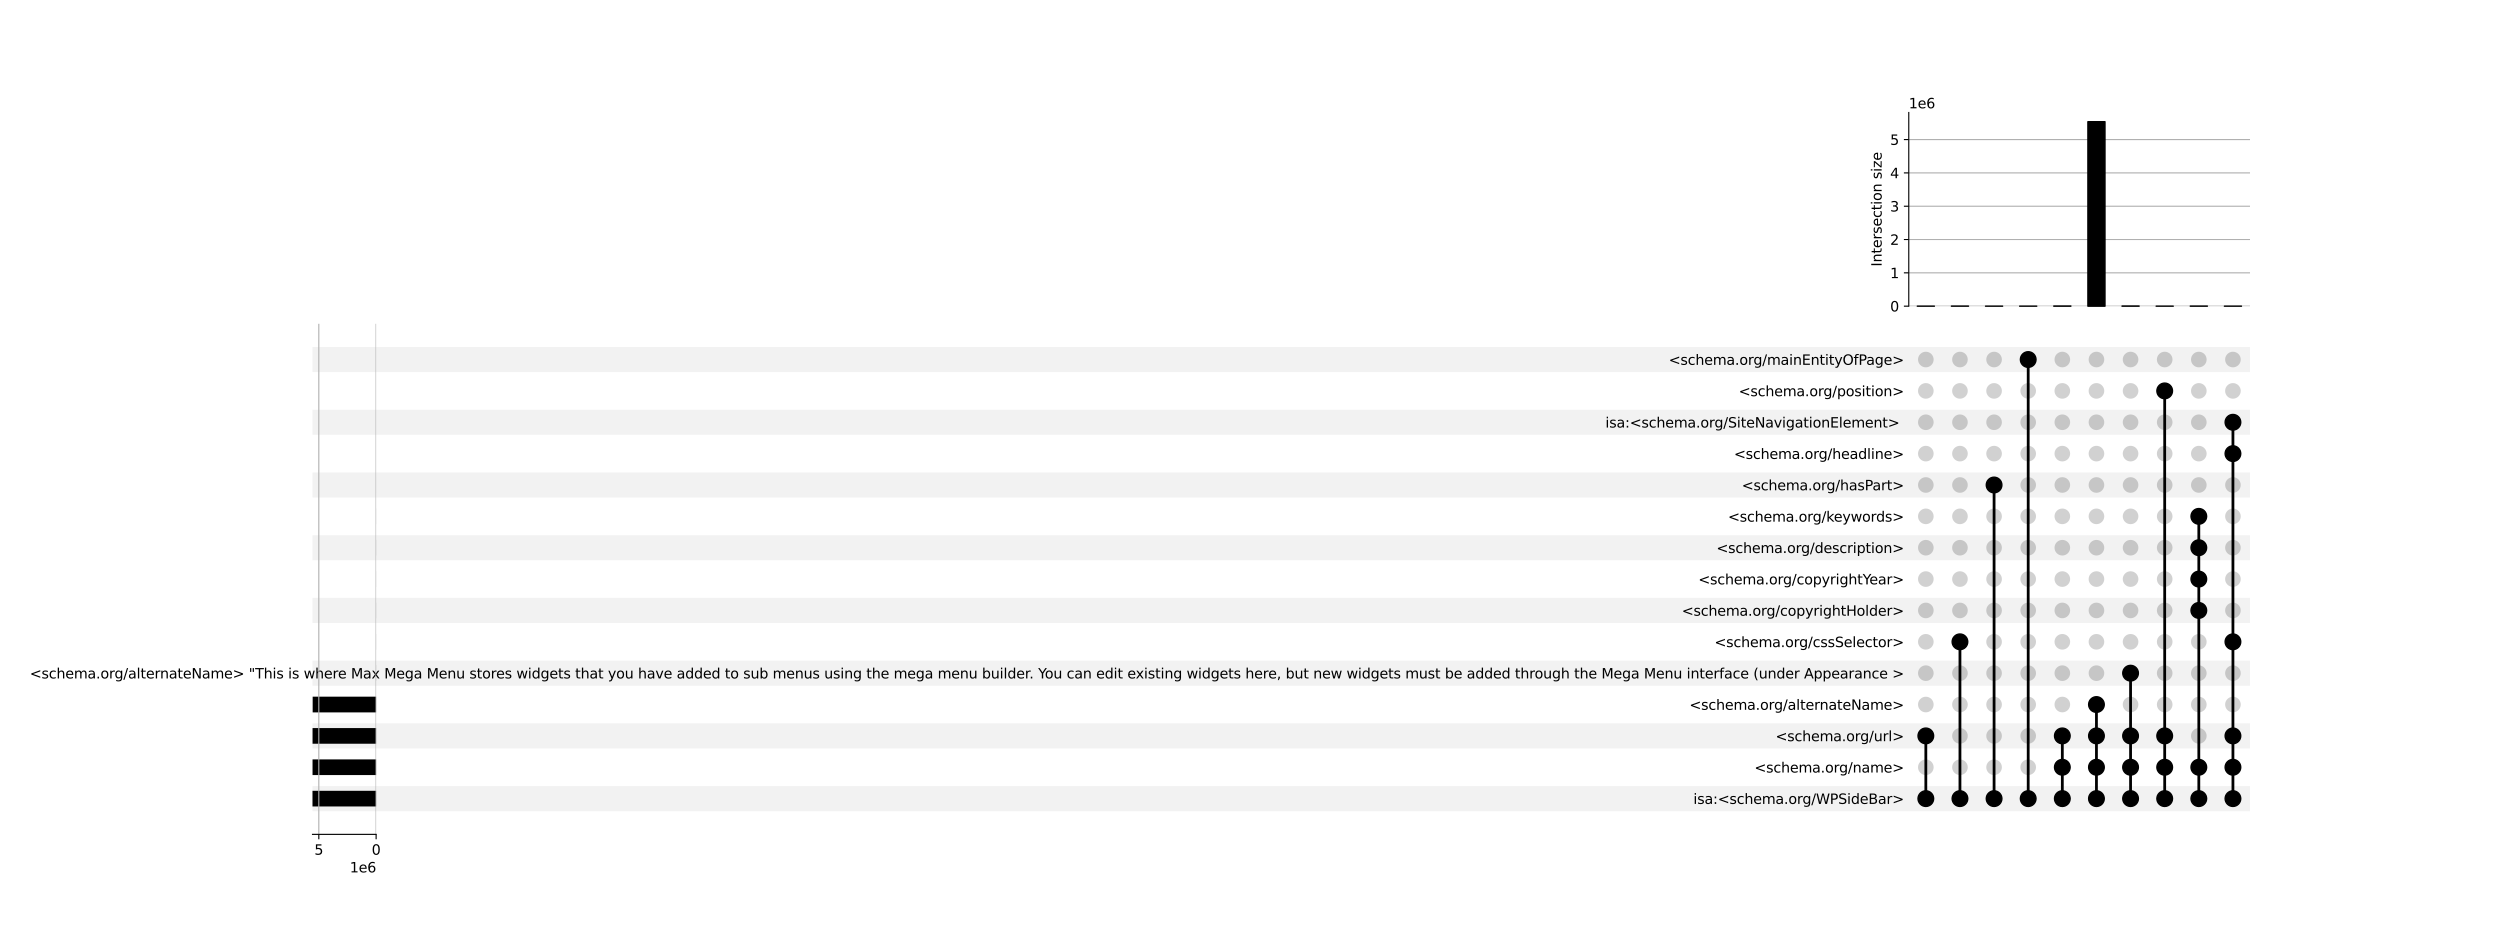 <?xml version="1.0" encoding="utf-8" standalone="no"?>
<!DOCTYPE svg PUBLIC "-//W3C//DTD SVG 1.1//EN"
  "http://www.w3.org/Graphics/SVG/1.1/DTD/svg11.dtd">
<svg xmlns:xlink="http://www.w3.org/1999/xlink" width="1792pt" height="672pt" viewBox="0 0 1792 672" xmlns="http://www.w3.org/2000/svg" version="1.1">
 <defs>
  <style type="text/css">*{stroke-linejoin: round; stroke-linecap: butt}</style>
 </defs>
 <g id="figure_1">
  <g id="patch_1">
   <path d="M 0 672 
L 1792 672 
L 1792 0 
L 0 0 
z
" style="fill: #ffffff"/>
  </g>
  <g id="axes_1">
   <g id="patch_2">
    <path d="M 224 581.444 
L 1612.8 581.444 
L 1612.8 563.459 
L 224 563.459 
z
" clip-path="url(#p28ad41cbf6)" style="fill-opacity: 0.051"/>
   </g>
   <g id="patch_3">
    <path d="M 224 536.481 
L 1612.8 536.481 
L 1612.8 518.497 
L 224 518.497 
z
" clip-path="url(#p28ad41cbf6)" style="fill-opacity: 0.051"/>
   </g>
   <g id="patch_4">
    <path d="M 224 491.519 
L 1612.8 491.519 
L 1612.8 473.534 
L 224 473.534 
z
" clip-path="url(#p28ad41cbf6)" style="fill-opacity: 0.051"/>
   </g>
   <g id="patch_5">
    <path d="M 224 446.557 
L 1612.8 446.557 
L 1612.8 428.572 
L 224 428.572 
z
" clip-path="url(#p28ad41cbf6)" style="fill-opacity: 0.051"/>
   </g>
   <g id="patch_6">
    <path d="M 224 401.594 
L 1612.8 401.594 
L 1612.8 383.609 
L 224 383.609 
z
" clip-path="url(#p28ad41cbf6)" style="fill-opacity: 0.051"/>
   </g>
   <g id="patch_7">
    <path d="M 224 356.632 
L 1612.8 356.632 
L 1612.8 338.647 
L 224 338.647 
z
" clip-path="url(#p28ad41cbf6)" style="fill-opacity: 0.051"/>
   </g>
   <g id="patch_8">
    <path d="M 224 311.669 
L 1612.8 311.669 
L 1612.8 293.684 
L 224 293.684 
z
" clip-path="url(#p28ad41cbf6)" style="fill-opacity: 0.051"/>
   </g>
   <g id="patch_9">
    <path d="M 224 266.707 
L 1612.8 266.707 
L 1612.8 248.722 
L 224 248.722 
z
" clip-path="url(#p28ad41cbf6)" style="fill-opacity: 0.051"/>
   </g>
   <g id="matplotlib.axis_1"/>
   <g id="matplotlib.axis_2">
    <g id="ytick_1"/>
    <g id="ytick_2"/>
    <g id="ytick_3"/>
    <g id="ytick_4"/>
    <g id="ytick_5"/>
    <g id="ytick_6"/>
    <g id="ytick_7"/>
    <g id="ytick_8"/>
    <g id="ytick_9"/>
    <g id="ytick_10"/>
    <g id="ytick_11"/>
    <g id="ytick_12"/>
    <g id="ytick_13"/>
    <g id="ytick_14"/>
    <g id="ytick_15"/>
   </g>
  </g>
  <g id="axes_2">
   <g id="matplotlib.axis_3">
    <g id="ytick_16">
     <g id="line2d_1"/>
     <g id="text_1">
      <!-- isa:&lt;schema.org/WPSideBar&gt; -->
      <g transform="translate(1213.799 576.251) scale(0.1 -0.1)">
       <defs>
        <path id="DejaVuSans-69" d="M 603 3500 
L 1178 3500 
L 1178 0 
L 603 0 
L 603 3500 
z
M 603 4863 
L 1178 4863 
L 1178 4134 
L 603 4134 
L 603 4863 
z
" transform="scale(0.016)"/>
        <path id="DejaVuSans-73" d="M 2834 3397 
L 2834 2853 
Q 2591 2978 2328 3040 
Q 2066 3103 1784 3103 
Q 1356 3103 1142 2972 
Q 928 2841 928 2578 
Q 928 2378 1081 2264 
Q 1234 2150 1697 2047 
L 1894 2003 
Q 2506 1872 2764 1633 
Q 3022 1394 3022 966 
Q 3022 478 2636 193 
Q 2250 -91 1575 -91 
Q 1294 -91 989 -36 
Q 684 19 347 128 
L 347 722 
Q 666 556 975 473 
Q 1284 391 1588 391 
Q 1994 391 2212 530 
Q 2431 669 2431 922 
Q 2431 1156 2273 1281 
Q 2116 1406 1581 1522 
L 1381 1569 
Q 847 1681 609 1914 
Q 372 2147 372 2553 
Q 372 3047 722 3315 
Q 1072 3584 1716 3584 
Q 2034 3584 2315 3537 
Q 2597 3491 2834 3397 
z
" transform="scale(0.016)"/>
        <path id="DejaVuSans-61" d="M 2194 1759 
Q 1497 1759 1228 1600 
Q 959 1441 959 1056 
Q 959 750 1161 570 
Q 1363 391 1709 391 
Q 2188 391 2477 730 
Q 2766 1069 2766 1631 
L 2766 1759 
L 2194 1759 
z
M 3341 1997 
L 3341 0 
L 2766 0 
L 2766 531 
Q 2569 213 2275 61 
Q 1981 -91 1556 -91 
Q 1019 -91 701 211 
Q 384 513 384 1019 
Q 384 1609 779 1909 
Q 1175 2209 1959 2209 
L 2766 2209 
L 2766 2266 
Q 2766 2663 2505 2880 
Q 2244 3097 1772 3097 
Q 1472 3097 1187 3025 
Q 903 2953 641 2809 
L 641 3341 
Q 956 3463 1253 3523 
Q 1550 3584 1831 3584 
Q 2591 3584 2966 3190 
Q 3341 2797 3341 1997 
z
" transform="scale(0.016)"/>
        <path id="DejaVuSans-3a" d="M 750 794 
L 1409 794 
L 1409 0 
L 750 0 
L 750 794 
z
M 750 3309 
L 1409 3309 
L 1409 2516 
L 750 2516 
L 750 3309 
z
" transform="scale(0.016)"/>
        <path id="DejaVuSans-3c" d="M 4684 3150 
L 1459 2003 
L 4684 863 
L 4684 294 
L 678 1747 
L 678 2266 
L 4684 3719 
L 4684 3150 
z
" transform="scale(0.016)"/>
        <path id="DejaVuSans-63" d="M 3122 3366 
L 3122 2828 
Q 2878 2963 2633 3030 
Q 2388 3097 2138 3097 
Q 1578 3097 1268 2742 
Q 959 2388 959 1747 
Q 959 1106 1268 751 
Q 1578 397 2138 397 
Q 2388 397 2633 464 
Q 2878 531 3122 666 
L 3122 134 
Q 2881 22 2623 -34 
Q 2366 -91 2075 -91 
Q 1284 -91 818 406 
Q 353 903 353 1747 
Q 353 2603 823 3093 
Q 1294 3584 2113 3584 
Q 2378 3584 2631 3529 
Q 2884 3475 3122 3366 
z
" transform="scale(0.016)"/>
        <path id="DejaVuSans-68" d="M 3513 2113 
L 3513 0 
L 2938 0 
L 2938 2094 
Q 2938 2591 2744 2837 
Q 2550 3084 2163 3084 
Q 1697 3084 1428 2787 
Q 1159 2491 1159 1978 
L 1159 0 
L 581 0 
L 581 4863 
L 1159 4863 
L 1159 2956 
Q 1366 3272 1645 3428 
Q 1925 3584 2291 3584 
Q 2894 3584 3203 3211 
Q 3513 2838 3513 2113 
z
" transform="scale(0.016)"/>
        <path id="DejaVuSans-65" d="M 3597 1894 
L 3597 1613 
L 953 1613 
Q 991 1019 1311 708 
Q 1631 397 2203 397 
Q 2534 397 2845 478 
Q 3156 559 3463 722 
L 3463 178 
Q 3153 47 2828 -22 
Q 2503 -91 2169 -91 
Q 1331 -91 842 396 
Q 353 884 353 1716 
Q 353 2575 817 3079 
Q 1281 3584 2069 3584 
Q 2775 3584 3186 3129 
Q 3597 2675 3597 1894 
z
M 3022 2063 
Q 3016 2534 2758 2815 
Q 2500 3097 2075 3097 
Q 1594 3097 1305 2825 
Q 1016 2553 972 2059 
L 3022 2063 
z
" transform="scale(0.016)"/>
        <path id="DejaVuSans-6d" d="M 3328 2828 
Q 3544 3216 3844 3400 
Q 4144 3584 4550 3584 
Q 5097 3584 5394 3201 
Q 5691 2819 5691 2113 
L 5691 0 
L 5113 0 
L 5113 2094 
Q 5113 2597 4934 2840 
Q 4756 3084 4391 3084 
Q 3944 3084 3684 2787 
Q 3425 2491 3425 1978 
L 3425 0 
L 2847 0 
L 2847 2094 
Q 2847 2600 2669 2842 
Q 2491 3084 2119 3084 
Q 1678 3084 1418 2786 
Q 1159 2488 1159 1978 
L 1159 0 
L 581 0 
L 581 3500 
L 1159 3500 
L 1159 2956 
Q 1356 3278 1631 3431 
Q 1906 3584 2284 3584 
Q 2666 3584 2933 3390 
Q 3200 3197 3328 2828 
z
" transform="scale(0.016)"/>
        <path id="DejaVuSans-2e" d="M 684 794 
L 1344 794 
L 1344 0 
L 684 0 
L 684 794 
z
" transform="scale(0.016)"/>
        <path id="DejaVuSans-6f" d="M 1959 3097 
Q 1497 3097 1228 2736 
Q 959 2375 959 1747 
Q 959 1119 1226 758 
Q 1494 397 1959 397 
Q 2419 397 2687 759 
Q 2956 1122 2956 1747 
Q 2956 2369 2687 2733 
Q 2419 3097 1959 3097 
z
M 1959 3584 
Q 2709 3584 3137 3096 
Q 3566 2609 3566 1747 
Q 3566 888 3137 398 
Q 2709 -91 1959 -91 
Q 1206 -91 779 398 
Q 353 888 353 1747 
Q 353 2609 779 3096 
Q 1206 3584 1959 3584 
z
" transform="scale(0.016)"/>
        <path id="DejaVuSans-72" d="M 2631 2963 
Q 2534 3019 2420 3045 
Q 2306 3072 2169 3072 
Q 1681 3072 1420 2755 
Q 1159 2438 1159 1844 
L 1159 0 
L 581 0 
L 581 3500 
L 1159 3500 
L 1159 2956 
Q 1341 3275 1631 3429 
Q 1922 3584 2338 3584 
Q 2397 3584 2469 3576 
Q 2541 3569 2628 3553 
L 2631 2963 
z
" transform="scale(0.016)"/>
        <path id="DejaVuSans-67" d="M 2906 1791 
Q 2906 2416 2648 2759 
Q 2391 3103 1925 3103 
Q 1463 3103 1205 2759 
Q 947 2416 947 1791 
Q 947 1169 1205 825 
Q 1463 481 1925 481 
Q 2391 481 2648 825 
Q 2906 1169 2906 1791 
z
M 3481 434 
Q 3481 -459 3084 -895 
Q 2688 -1331 1869 -1331 
Q 1566 -1331 1297 -1286 
Q 1028 -1241 775 -1147 
L 775 -588 
Q 1028 -725 1275 -790 
Q 1522 -856 1778 -856 
Q 2344 -856 2625 -561 
Q 2906 -266 2906 331 
L 2906 616 
Q 2728 306 2450 153 
Q 2172 0 1784 0 
Q 1141 0 747 490 
Q 353 981 353 1791 
Q 353 2603 747 3093 
Q 1141 3584 1784 3584 
Q 2172 3584 2450 3431 
Q 2728 3278 2906 2969 
L 2906 3500 
L 3481 3500 
L 3481 434 
z
" transform="scale(0.016)"/>
        <path id="DejaVuSans-2f" d="M 1625 4666 
L 2156 4666 
L 531 -594 
L 0 -594 
L 1625 4666 
z
" transform="scale(0.016)"/>
        <path id="DejaVuSans-57" d="M 213 4666 
L 850 4666 
L 1831 722 
L 2809 4666 
L 3519 4666 
L 4500 722 
L 5478 4666 
L 6119 4666 
L 4947 0 
L 4153 0 
L 3169 4050 
L 2175 0 
L 1381 0 
L 213 4666 
z
" transform="scale(0.016)"/>
        <path id="DejaVuSans-50" d="M 1259 4147 
L 1259 2394 
L 2053 2394 
Q 2494 2394 2734 2622 
Q 2975 2850 2975 3272 
Q 2975 3691 2734 3919 
Q 2494 4147 2053 4147 
L 1259 4147 
z
M 628 4666 
L 2053 4666 
Q 2838 4666 3239 4311 
Q 3641 3956 3641 3272 
Q 3641 2581 3239 2228 
Q 2838 1875 2053 1875 
L 1259 1875 
L 1259 0 
L 628 0 
L 628 4666 
z
" transform="scale(0.016)"/>
        <path id="DejaVuSans-53" d="M 3425 4513 
L 3425 3897 
Q 3066 4069 2747 4153 
Q 2428 4238 2131 4238 
Q 1616 4238 1336 4038 
Q 1056 3838 1056 3469 
Q 1056 3159 1242 3001 
Q 1428 2844 1947 2747 
L 2328 2669 
Q 3034 2534 3370 2195 
Q 3706 1856 3706 1288 
Q 3706 609 3251 259 
Q 2797 -91 1919 -91 
Q 1588 -91 1214 -16 
Q 841 59 441 206 
L 441 856 
Q 825 641 1194 531 
Q 1563 422 1919 422 
Q 2459 422 2753 634 
Q 3047 847 3047 1241 
Q 3047 1584 2836 1778 
Q 2625 1972 2144 2069 
L 1759 2144 
Q 1053 2284 737 2584 
Q 422 2884 422 3419 
Q 422 4038 858 4394 
Q 1294 4750 2059 4750 
Q 2388 4750 2728 4690 
Q 3069 4631 3425 4513 
z
" transform="scale(0.016)"/>
        <path id="DejaVuSans-64" d="M 2906 2969 
L 2906 4863 
L 3481 4863 
L 3481 0 
L 2906 0 
L 2906 525 
Q 2725 213 2448 61 
Q 2172 -91 1784 -91 
Q 1150 -91 751 415 
Q 353 922 353 1747 
Q 353 2572 751 3078 
Q 1150 3584 1784 3584 
Q 2172 3584 2448 3432 
Q 2725 3281 2906 2969 
z
M 947 1747 
Q 947 1113 1208 752 
Q 1469 391 1925 391 
Q 2381 391 2643 752 
Q 2906 1113 2906 1747 
Q 2906 2381 2643 2742 
Q 2381 3103 1925 3103 
Q 1469 3103 1208 2742 
Q 947 2381 947 1747 
z
" transform="scale(0.016)"/>
        <path id="DejaVuSans-42" d="M 1259 2228 
L 1259 519 
L 2272 519 
Q 2781 519 3026 730 
Q 3272 941 3272 1375 
Q 3272 1813 3026 2020 
Q 2781 2228 2272 2228 
L 1259 2228 
z
M 1259 4147 
L 1259 2741 
L 2194 2741 
Q 2656 2741 2882 2914 
Q 3109 3088 3109 3444 
Q 3109 3797 2882 3972 
Q 2656 4147 2194 4147 
L 1259 4147 
z
M 628 4666 
L 2241 4666 
Q 2963 4666 3353 4366 
Q 3744 4066 3744 3513 
Q 3744 3084 3544 2831 
Q 3344 2578 2956 2516 
Q 3422 2416 3680 2098 
Q 3938 1781 3938 1306 
Q 3938 681 3513 340 
Q 3088 0 2303 0 
L 628 0 
L 628 4666 
z
" transform="scale(0.016)"/>
        <path id="DejaVuSans-3e" d="M 678 3150 
L 678 3719 
L 4684 2266 
L 4684 1747 
L 678 294 
L 678 863 
L 3897 2003 
L 678 3150 
z
" transform="scale(0.016)"/>
       </defs>
       <use xlink:href="#DejaVuSans-69"/>
       <use xlink:href="#DejaVuSans-73" x="27.783"/>
       <use xlink:href="#DejaVuSans-61" x="79.883"/>
       <use xlink:href="#DejaVuSans-3a" x="141.162"/>
       <use xlink:href="#DejaVuSans-3c" x="174.854"/>
       <use xlink:href="#DejaVuSans-73" x="258.643"/>
       <use xlink:href="#DejaVuSans-63" x="310.742"/>
       <use xlink:href="#DejaVuSans-68" x="365.723"/>
       <use xlink:href="#DejaVuSans-65" x="429.102"/>
       <use xlink:href="#DejaVuSans-6d" x="490.625"/>
       <use xlink:href="#DejaVuSans-61" x="588.037"/>
       <use xlink:href="#DejaVuSans-2e" x="649.316"/>
       <use xlink:href="#DejaVuSans-6f" x="681.104"/>
       <use xlink:href="#DejaVuSans-72" x="742.285"/>
       <use xlink:href="#DejaVuSans-67" x="781.648"/>
       <use xlink:href="#DejaVuSans-2f" x="845.125"/>
       <use xlink:href="#DejaVuSans-57" x="878.816"/>
       <use xlink:href="#DejaVuSans-50" x="977.693"/>
       <use xlink:href="#DejaVuSans-53" x="1037.996"/>
       <use xlink:href="#DejaVuSans-69" x="1101.473"/>
       <use xlink:href="#DejaVuSans-64" x="1129.256"/>
       <use xlink:href="#DejaVuSans-65" x="1192.732"/>
       <use xlink:href="#DejaVuSans-42" x="1254.256"/>
       <use xlink:href="#DejaVuSans-61" x="1322.859"/>
       <use xlink:href="#DejaVuSans-72" x="1384.139"/>
       <use xlink:href="#DejaVuSans-3e" x="1425.252"/>
      </g>
     </g>
    </g>
    <g id="ytick_17">
     <g id="line2d_2"/>
     <g id="text_2">
      <!-- &lt;schema.org/name&gt; -->
      <g transform="translate(1257.569 553.769) scale(0.1 -0.1)">
       <defs>
        <path id="DejaVuSans-6e" d="M 3513 2113 
L 3513 0 
L 2938 0 
L 2938 2094 
Q 2938 2591 2744 2837 
Q 2550 3084 2163 3084 
Q 1697 3084 1428 2787 
Q 1159 2491 1159 1978 
L 1159 0 
L 581 0 
L 581 3500 
L 1159 3500 
L 1159 2956 
Q 1366 3272 1645 3428 
Q 1925 3584 2291 3584 
Q 2894 3584 3203 3211 
Q 3513 2838 3513 2113 
z
" transform="scale(0.016)"/>
       </defs>
       <use xlink:href="#DejaVuSans-3c"/>
       <use xlink:href="#DejaVuSans-73" x="83.789"/>
       <use xlink:href="#DejaVuSans-63" x="135.889"/>
       <use xlink:href="#DejaVuSans-68" x="190.869"/>
       <use xlink:href="#DejaVuSans-65" x="254.248"/>
       <use xlink:href="#DejaVuSans-6d" x="315.771"/>
       <use xlink:href="#DejaVuSans-61" x="413.184"/>
       <use xlink:href="#DejaVuSans-2e" x="474.463"/>
       <use xlink:href="#DejaVuSans-6f" x="506.25"/>
       <use xlink:href="#DejaVuSans-72" x="567.432"/>
       <use xlink:href="#DejaVuSans-67" x="606.795"/>
       <use xlink:href="#DejaVuSans-2f" x="670.271"/>
       <use xlink:href="#DejaVuSans-6e" x="703.963"/>
       <use xlink:href="#DejaVuSans-61" x="767.342"/>
       <use xlink:href="#DejaVuSans-6d" x="828.621"/>
       <use xlink:href="#DejaVuSans-65" x="926.033"/>
       <use xlink:href="#DejaVuSans-3e" x="987.557"/>
      </g>
     </g>
    </g>
    <g id="ytick_18">
     <g id="line2d_3"/>
     <g id="text_3">
      <!-- &lt;schema.org/url&gt; -->
      <g transform="translate(1272.702 531.288) scale(0.1 -0.1)">
       <defs>
        <path id="DejaVuSans-75" d="M 544 1381 
L 544 3500 
L 1119 3500 
L 1119 1403 
Q 1119 906 1312 657 
Q 1506 409 1894 409 
Q 2359 409 2629 706 
Q 2900 1003 2900 1516 
L 2900 3500 
L 3475 3500 
L 3475 0 
L 2900 0 
L 2900 538 
Q 2691 219 2414 64 
Q 2138 -91 1772 -91 
Q 1169 -91 856 284 
Q 544 659 544 1381 
z
M 1991 3584 
L 1991 3584 
z
" transform="scale(0.016)"/>
        <path id="DejaVuSans-6c" d="M 603 4863 
L 1178 4863 
L 1178 0 
L 603 0 
L 603 4863 
z
" transform="scale(0.016)"/>
       </defs>
       <use xlink:href="#DejaVuSans-3c"/>
       <use xlink:href="#DejaVuSans-73" x="83.789"/>
       <use xlink:href="#DejaVuSans-63" x="135.889"/>
       <use xlink:href="#DejaVuSans-68" x="190.869"/>
       <use xlink:href="#DejaVuSans-65" x="254.248"/>
       <use xlink:href="#DejaVuSans-6d" x="315.771"/>
       <use xlink:href="#DejaVuSans-61" x="413.184"/>
       <use xlink:href="#DejaVuSans-2e" x="474.463"/>
       <use xlink:href="#DejaVuSans-6f" x="506.25"/>
       <use xlink:href="#DejaVuSans-72" x="567.432"/>
       <use xlink:href="#DejaVuSans-67" x="606.795"/>
       <use xlink:href="#DejaVuSans-2f" x="670.271"/>
       <use xlink:href="#DejaVuSans-75" x="703.963"/>
       <use xlink:href="#DejaVuSans-72" x="767.342"/>
       <use xlink:href="#DejaVuSans-6c" x="808.455"/>
       <use xlink:href="#DejaVuSans-3e" x="836.238"/>
      </g>
     </g>
    </g>
    <g id="ytick_19">
     <g id="line2d_4"/>
     <g id="text_4">
      <!-- &lt;schema.org/alternateName&gt; -->
      <g transform="translate(1210.971 508.807) scale(0.1 -0.1)">
       <defs>
        <path id="DejaVuSans-74" d="M 1172 4494 
L 1172 3500 
L 2356 3500 
L 2356 3053 
L 1172 3053 
L 1172 1153 
Q 1172 725 1289 603 
Q 1406 481 1766 481 
L 2356 481 
L 2356 0 
L 1766 0 
Q 1100 0 847 248 
Q 594 497 594 1153 
L 594 3053 
L 172 3053 
L 172 3500 
L 594 3500 
L 594 4494 
L 1172 4494 
z
" transform="scale(0.016)"/>
        <path id="DejaVuSans-4e" d="M 628 4666 
L 1478 4666 
L 3547 763 
L 3547 4666 
L 4159 4666 
L 4159 0 
L 3309 0 
L 1241 3903 
L 1241 0 
L 628 0 
L 628 4666 
z
" transform="scale(0.016)"/>
       </defs>
       <use xlink:href="#DejaVuSans-3c"/>
       <use xlink:href="#DejaVuSans-73" x="83.789"/>
       <use xlink:href="#DejaVuSans-63" x="135.889"/>
       <use xlink:href="#DejaVuSans-68" x="190.869"/>
       <use xlink:href="#DejaVuSans-65" x="254.248"/>
       <use xlink:href="#DejaVuSans-6d" x="315.771"/>
       <use xlink:href="#DejaVuSans-61" x="413.184"/>
       <use xlink:href="#DejaVuSans-2e" x="474.463"/>
       <use xlink:href="#DejaVuSans-6f" x="506.25"/>
       <use xlink:href="#DejaVuSans-72" x="567.432"/>
       <use xlink:href="#DejaVuSans-67" x="606.795"/>
       <use xlink:href="#DejaVuSans-2f" x="670.271"/>
       <use xlink:href="#DejaVuSans-61" x="703.963"/>
       <use xlink:href="#DejaVuSans-6c" x="765.242"/>
       <use xlink:href="#DejaVuSans-74" x="793.025"/>
       <use xlink:href="#DejaVuSans-65" x="832.234"/>
       <use xlink:href="#DejaVuSans-72" x="893.758"/>
       <use xlink:href="#DejaVuSans-6e" x="933.121"/>
       <use xlink:href="#DejaVuSans-61" x="996.5"/>
       <use xlink:href="#DejaVuSans-74" x="1057.779"/>
       <use xlink:href="#DejaVuSans-65" x="1096.988"/>
       <use xlink:href="#DejaVuSans-4e" x="1158.512"/>
       <use xlink:href="#DejaVuSans-61" x="1233.316"/>
       <use xlink:href="#DejaVuSans-6d" x="1294.596"/>
       <use xlink:href="#DejaVuSans-65" x="1392.008"/>
       <use xlink:href="#DejaVuSans-3e" x="1453.531"/>
      </g>
     </g>
    </g>
    <g id="ytick_20">
     <g id="line2d_5"/>
     <g id="text_5">
      <!-- &lt;schema.org/alternateName&gt; "This is where Max Mega Menu stores widgets that you have added to sub menus using the mega menu builder. You can edit existing widgets here, but new widgets must be added through the Mega Menu interface (under Appearance &gt; -->
      <g transform="translate(21.368 486.326) scale(0.1 -0.1)">
       <defs>
        <path id="DejaVuSans-20" transform="scale(0.016)"/>
        <path id="DejaVuSans-22" d="M 1147 4666 
L 1147 2931 
L 616 2931 
L 616 4666 
L 1147 4666 
z
M 2328 4666 
L 2328 2931 
L 1797 2931 
L 1797 4666 
L 2328 4666 
z
" transform="scale(0.016)"/>
        <path id="DejaVuSans-54" d="M -19 4666 
L 3928 4666 
L 3928 4134 
L 2272 4134 
L 2272 0 
L 1638 0 
L 1638 4134 
L -19 4134 
L -19 4666 
z
" transform="scale(0.016)"/>
        <path id="DejaVuSans-77" d="M 269 3500 
L 844 3500 
L 1563 769 
L 2278 3500 
L 2956 3500 
L 3675 769 
L 4391 3500 
L 4966 3500 
L 4050 0 
L 3372 0 
L 2619 2869 
L 1863 0 
L 1184 0 
L 269 3500 
z
" transform="scale(0.016)"/>
        <path id="DejaVuSans-4d" d="M 628 4666 
L 1569 4666 
L 2759 1491 
L 3956 4666 
L 4897 4666 
L 4897 0 
L 4281 0 
L 4281 4097 
L 3078 897 
L 2444 897 
L 1241 4097 
L 1241 0 
L 628 0 
L 628 4666 
z
" transform="scale(0.016)"/>
        <path id="DejaVuSans-78" d="M 3513 3500 
L 2247 1797 
L 3578 0 
L 2900 0 
L 1881 1375 
L 863 0 
L 184 0 
L 1544 1831 
L 300 3500 
L 978 3500 
L 1906 2253 
L 2834 3500 
L 3513 3500 
z
" transform="scale(0.016)"/>
        <path id="DejaVuSans-79" d="M 2059 -325 
Q 1816 -950 1584 -1140 
Q 1353 -1331 966 -1331 
L 506 -1331 
L 506 -850 
L 844 -850 
Q 1081 -850 1212 -737 
Q 1344 -625 1503 -206 
L 1606 56 
L 191 3500 
L 800 3500 
L 1894 763 
L 2988 3500 
L 3597 3500 
L 2059 -325 
z
" transform="scale(0.016)"/>
        <path id="DejaVuSans-76" d="M 191 3500 
L 800 3500 
L 1894 563 
L 2988 3500 
L 3597 3500 
L 2284 0 
L 1503 0 
L 191 3500 
z
" transform="scale(0.016)"/>
        <path id="DejaVuSans-62" d="M 3116 1747 
Q 3116 2381 2855 2742 
Q 2594 3103 2138 3103 
Q 1681 3103 1420 2742 
Q 1159 2381 1159 1747 
Q 1159 1113 1420 752 
Q 1681 391 2138 391 
Q 2594 391 2855 752 
Q 3116 1113 3116 1747 
z
M 1159 2969 
Q 1341 3281 1617 3432 
Q 1894 3584 2278 3584 
Q 2916 3584 3314 3078 
Q 3713 2572 3713 1747 
Q 3713 922 3314 415 
Q 2916 -91 2278 -91 
Q 1894 -91 1617 61 
Q 1341 213 1159 525 
L 1159 0 
L 581 0 
L 581 4863 
L 1159 4863 
L 1159 2969 
z
" transform="scale(0.016)"/>
        <path id="DejaVuSans-59" d="M -13 4666 
L 666 4666 
L 1959 2747 
L 3244 4666 
L 3922 4666 
L 2272 2222 
L 2272 0 
L 1638 0 
L 1638 2222 
L -13 4666 
z
" transform="scale(0.016)"/>
        <path id="DejaVuSans-2c" d="M 750 794 
L 1409 794 
L 1409 256 
L 897 -744 
L 494 -744 
L 750 256 
L 750 794 
z
" transform="scale(0.016)"/>
        <path id="DejaVuSans-66" d="M 2375 4863 
L 2375 4384 
L 1825 4384 
Q 1516 4384 1395 4259 
Q 1275 4134 1275 3809 
L 1275 3500 
L 2222 3500 
L 2222 3053 
L 1275 3053 
L 1275 0 
L 697 0 
L 697 3053 
L 147 3053 
L 147 3500 
L 697 3500 
L 697 3744 
Q 697 4328 969 4595 
Q 1241 4863 1831 4863 
L 2375 4863 
z
" transform="scale(0.016)"/>
        <path id="DejaVuSans-28" d="M 1984 4856 
Q 1566 4138 1362 3434 
Q 1159 2731 1159 2009 
Q 1159 1288 1364 580 
Q 1569 -128 1984 -844 
L 1484 -844 
Q 1016 -109 783 600 
Q 550 1309 550 2009 
Q 550 2706 781 3412 
Q 1013 4119 1484 4856 
L 1984 4856 
z
" transform="scale(0.016)"/>
        <path id="DejaVuSans-41" d="M 2188 4044 
L 1331 1722 
L 3047 1722 
L 2188 4044 
z
M 1831 4666 
L 2547 4666 
L 4325 0 
L 3669 0 
L 3244 1197 
L 1141 1197 
L 716 0 
L 50 0 
L 1831 4666 
z
" transform="scale(0.016)"/>
        <path id="DejaVuSans-70" d="M 1159 525 
L 1159 -1331 
L 581 -1331 
L 581 3500 
L 1159 3500 
L 1159 2969 
Q 1341 3281 1617 3432 
Q 1894 3584 2278 3584 
Q 2916 3584 3314 3078 
Q 3713 2572 3713 1747 
Q 3713 922 3314 415 
Q 2916 -91 2278 -91 
Q 1894 -91 1617 61 
Q 1341 213 1159 525 
z
M 3116 1747 
Q 3116 2381 2855 2742 
Q 2594 3103 2138 3103 
Q 1681 3103 1420 2742 
Q 1159 2381 1159 1747 
Q 1159 1113 1420 752 
Q 1681 391 2138 391 
Q 2594 391 2855 752 
Q 3116 1113 3116 1747 
z
" transform="scale(0.016)"/>
       </defs>
       <use xlink:href="#DejaVuSans-3c"/>
       <use xlink:href="#DejaVuSans-73" x="83.789"/>
       <use xlink:href="#DejaVuSans-63" x="135.889"/>
       <use xlink:href="#DejaVuSans-68" x="190.869"/>
       <use xlink:href="#DejaVuSans-65" x="254.248"/>
       <use xlink:href="#DejaVuSans-6d" x="315.771"/>
       <use xlink:href="#DejaVuSans-61" x="413.184"/>
       <use xlink:href="#DejaVuSans-2e" x="474.463"/>
       <use xlink:href="#DejaVuSans-6f" x="506.25"/>
       <use xlink:href="#DejaVuSans-72" x="567.432"/>
       <use xlink:href="#DejaVuSans-67" x="606.795"/>
       <use xlink:href="#DejaVuSans-2f" x="670.271"/>
       <use xlink:href="#DejaVuSans-61" x="703.963"/>
       <use xlink:href="#DejaVuSans-6c" x="765.242"/>
       <use xlink:href="#DejaVuSans-74" x="793.025"/>
       <use xlink:href="#DejaVuSans-65" x="832.234"/>
       <use xlink:href="#DejaVuSans-72" x="893.758"/>
       <use xlink:href="#DejaVuSans-6e" x="933.121"/>
       <use xlink:href="#DejaVuSans-61" x="996.5"/>
       <use xlink:href="#DejaVuSans-74" x="1057.779"/>
       <use xlink:href="#DejaVuSans-65" x="1096.988"/>
       <use xlink:href="#DejaVuSans-4e" x="1158.512"/>
       <use xlink:href="#DejaVuSans-61" x="1233.316"/>
       <use xlink:href="#DejaVuSans-6d" x="1294.596"/>
       <use xlink:href="#DejaVuSans-65" x="1392.008"/>
       <use xlink:href="#DejaVuSans-3e" x="1453.531"/>
       <use xlink:href="#DejaVuSans-20" x="1537.32"/>
       <use xlink:href="#DejaVuSans-22" x="1569.107"/>
       <use xlink:href="#DejaVuSans-54" x="1615.104"/>
       <use xlink:href="#DejaVuSans-68" x="1676.188"/>
       <use xlink:href="#DejaVuSans-69" x="1739.566"/>
       <use xlink:href="#DejaVuSans-73" x="1767.35"/>
       <use xlink:href="#DejaVuSans-20" x="1819.449"/>
       <use xlink:href="#DejaVuSans-69" x="1851.236"/>
       <use xlink:href="#DejaVuSans-73" x="1879.02"/>
       <use xlink:href="#DejaVuSans-20" x="1931.119"/>
       <use xlink:href="#DejaVuSans-77" x="1962.906"/>
       <use xlink:href="#DejaVuSans-68" x="2044.693"/>
       <use xlink:href="#DejaVuSans-65" x="2108.072"/>
       <use xlink:href="#DejaVuSans-72" x="2169.596"/>
       <use xlink:href="#DejaVuSans-65" x="2208.459"/>
       <use xlink:href="#DejaVuSans-20" x="2269.982"/>
       <use xlink:href="#DejaVuSans-4d" x="2301.77"/>
       <use xlink:href="#DejaVuSans-61" x="2388.049"/>
       <use xlink:href="#DejaVuSans-78" x="2449.328"/>
       <use xlink:href="#DejaVuSans-20" x="2508.508"/>
       <use xlink:href="#DejaVuSans-4d" x="2540.295"/>
       <use xlink:href="#DejaVuSans-65" x="2626.574"/>
       <use xlink:href="#DejaVuSans-67" x="2688.098"/>
       <use xlink:href="#DejaVuSans-61" x="2751.574"/>
       <use xlink:href="#DejaVuSans-20" x="2812.854"/>
       <use xlink:href="#DejaVuSans-4d" x="2844.641"/>
       <use xlink:href="#DejaVuSans-65" x="2930.92"/>
       <use xlink:href="#DejaVuSans-6e" x="2992.443"/>
       <use xlink:href="#DejaVuSans-75" x="3055.822"/>
       <use xlink:href="#DejaVuSans-20" x="3119.201"/>
       <use xlink:href="#DejaVuSans-73" x="3150.988"/>
       <use xlink:href="#DejaVuSans-74" x="3203.088"/>
       <use xlink:href="#DejaVuSans-6f" x="3242.297"/>
       <use xlink:href="#DejaVuSans-72" x="3303.479"/>
       <use xlink:href="#DejaVuSans-65" x="3342.342"/>
       <use xlink:href="#DejaVuSans-73" x="3403.865"/>
       <use xlink:href="#DejaVuSans-20" x="3455.965"/>
       <use xlink:href="#DejaVuSans-77" x="3487.752"/>
       <use xlink:href="#DejaVuSans-69" x="3569.539"/>
       <use xlink:href="#DejaVuSans-64" x="3597.322"/>
       <use xlink:href="#DejaVuSans-67" x="3660.799"/>
       <use xlink:href="#DejaVuSans-65" x="3724.275"/>
       <use xlink:href="#DejaVuSans-74" x="3785.799"/>
       <use xlink:href="#DejaVuSans-73" x="3825.008"/>
       <use xlink:href="#DejaVuSans-20" x="3877.107"/>
       <use xlink:href="#DejaVuSans-74" x="3908.895"/>
       <use xlink:href="#DejaVuSans-68" x="3948.104"/>
       <use xlink:href="#DejaVuSans-61" x="4011.482"/>
       <use xlink:href="#DejaVuSans-74" x="4072.762"/>
       <use xlink:href="#DejaVuSans-20" x="4111.971"/>
       <use xlink:href="#DejaVuSans-79" x="4143.758"/>
       <use xlink:href="#DejaVuSans-6f" x="4202.938"/>
       <use xlink:href="#DejaVuSans-75" x="4264.119"/>
       <use xlink:href="#DejaVuSans-20" x="4327.498"/>
       <use xlink:href="#DejaVuSans-68" x="4359.285"/>
       <use xlink:href="#DejaVuSans-61" x="4422.664"/>
       <use xlink:href="#DejaVuSans-76" x="4483.943"/>
       <use xlink:href="#DejaVuSans-65" x="4543.123"/>
       <use xlink:href="#DejaVuSans-20" x="4604.646"/>
       <use xlink:href="#DejaVuSans-61" x="4636.434"/>
       <use xlink:href="#DejaVuSans-64" x="4697.713"/>
       <use xlink:href="#DejaVuSans-64" x="4761.189"/>
       <use xlink:href="#DejaVuSans-65" x="4824.666"/>
       <use xlink:href="#DejaVuSans-64" x="4886.189"/>
       <use xlink:href="#DejaVuSans-20" x="4949.666"/>
       <use xlink:href="#DejaVuSans-74" x="4981.453"/>
       <use xlink:href="#DejaVuSans-6f" x="5020.662"/>
       <use xlink:href="#DejaVuSans-20" x="5081.844"/>
       <use xlink:href="#DejaVuSans-73" x="5113.631"/>
       <use xlink:href="#DejaVuSans-75" x="5165.73"/>
       <use xlink:href="#DejaVuSans-62" x="5229.109"/>
       <use xlink:href="#DejaVuSans-20" x="5292.586"/>
       <use xlink:href="#DejaVuSans-6d" x="5324.373"/>
       <use xlink:href="#DejaVuSans-65" x="5421.785"/>
       <use xlink:href="#DejaVuSans-6e" x="5483.309"/>
       <use xlink:href="#DejaVuSans-75" x="5546.688"/>
       <use xlink:href="#DejaVuSans-73" x="5610.066"/>
       <use xlink:href="#DejaVuSans-20" x="5662.166"/>
       <use xlink:href="#DejaVuSans-75" x="5693.953"/>
       <use xlink:href="#DejaVuSans-73" x="5757.332"/>
       <use xlink:href="#DejaVuSans-69" x="5809.432"/>
       <use xlink:href="#DejaVuSans-6e" x="5837.215"/>
       <use xlink:href="#DejaVuSans-67" x="5900.594"/>
       <use xlink:href="#DejaVuSans-20" x="5964.07"/>
       <use xlink:href="#DejaVuSans-74" x="5995.857"/>
       <use xlink:href="#DejaVuSans-68" x="6035.066"/>
       <use xlink:href="#DejaVuSans-65" x="6098.445"/>
       <use xlink:href="#DejaVuSans-20" x="6159.969"/>
       <use xlink:href="#DejaVuSans-6d" x="6191.756"/>
       <use xlink:href="#DejaVuSans-65" x="6289.168"/>
       <use xlink:href="#DejaVuSans-67" x="6350.691"/>
       <use xlink:href="#DejaVuSans-61" x="6414.168"/>
       <use xlink:href="#DejaVuSans-20" x="6475.447"/>
       <use xlink:href="#DejaVuSans-6d" x="6507.234"/>
       <use xlink:href="#DejaVuSans-65" x="6604.646"/>
       <use xlink:href="#DejaVuSans-6e" x="6666.17"/>
       <use xlink:href="#DejaVuSans-75" x="6729.549"/>
       <use xlink:href="#DejaVuSans-20" x="6792.928"/>
       <use xlink:href="#DejaVuSans-62" x="6824.715"/>
       <use xlink:href="#DejaVuSans-75" x="6888.191"/>
       <use xlink:href="#DejaVuSans-69" x="6951.57"/>
       <use xlink:href="#DejaVuSans-6c" x="6979.354"/>
       <use xlink:href="#DejaVuSans-64" x="7007.137"/>
       <use xlink:href="#DejaVuSans-65" x="7070.613"/>
       <use xlink:href="#DejaVuSans-72" x="7132.137"/>
       <use xlink:href="#DejaVuSans-2e" x="7164.125"/>
       <use xlink:href="#DejaVuSans-20" x="7195.912"/>
       <use xlink:href="#DejaVuSans-59" x="7227.699"/>
       <use xlink:href="#DejaVuSans-6f" x="7275.533"/>
       <use xlink:href="#DejaVuSans-75" x="7336.715"/>
       <use xlink:href="#DejaVuSans-20" x="7400.094"/>
       <use xlink:href="#DejaVuSans-63" x="7431.881"/>
       <use xlink:href="#DejaVuSans-61" x="7486.861"/>
       <use xlink:href="#DejaVuSans-6e" x="7548.141"/>
       <use xlink:href="#DejaVuSans-20" x="7611.52"/>
       <use xlink:href="#DejaVuSans-65" x="7643.307"/>
       <use xlink:href="#DejaVuSans-64" x="7704.83"/>
       <use xlink:href="#DejaVuSans-69" x="7768.307"/>
       <use xlink:href="#DejaVuSans-74" x="7796.09"/>
       <use xlink:href="#DejaVuSans-20" x="7835.299"/>
       <use xlink:href="#DejaVuSans-65" x="7867.086"/>
       <use xlink:href="#DejaVuSans-78" x="7926.859"/>
       <use xlink:href="#DejaVuSans-69" x="7986.039"/>
       <use xlink:href="#DejaVuSans-73" x="8013.822"/>
       <use xlink:href="#DejaVuSans-74" x="8065.922"/>
       <use xlink:href="#DejaVuSans-69" x="8105.131"/>
       <use xlink:href="#DejaVuSans-6e" x="8132.914"/>
       <use xlink:href="#DejaVuSans-67" x="8196.293"/>
       <use xlink:href="#DejaVuSans-20" x="8259.77"/>
       <use xlink:href="#DejaVuSans-77" x="8291.557"/>
       <use xlink:href="#DejaVuSans-69" x="8373.344"/>
       <use xlink:href="#DejaVuSans-64" x="8401.127"/>
       <use xlink:href="#DejaVuSans-67" x="8464.604"/>
       <use xlink:href="#DejaVuSans-65" x="8528.08"/>
       <use xlink:href="#DejaVuSans-74" x="8589.604"/>
       <use xlink:href="#DejaVuSans-73" x="8628.812"/>
       <use xlink:href="#DejaVuSans-20" x="8680.912"/>
       <use xlink:href="#DejaVuSans-68" x="8712.699"/>
       <use xlink:href="#DejaVuSans-65" x="8776.078"/>
       <use xlink:href="#DejaVuSans-72" x="8837.602"/>
       <use xlink:href="#DejaVuSans-65" x="8876.465"/>
       <use xlink:href="#DejaVuSans-2c" x="8937.988"/>
       <use xlink:href="#DejaVuSans-20" x="8969.775"/>
       <use xlink:href="#DejaVuSans-62" x="9001.562"/>
       <use xlink:href="#DejaVuSans-75" x="9065.039"/>
       <use xlink:href="#DejaVuSans-74" x="9128.418"/>
       <use xlink:href="#DejaVuSans-20" x="9167.627"/>
       <use xlink:href="#DejaVuSans-6e" x="9199.414"/>
       <use xlink:href="#DejaVuSans-65" x="9262.793"/>
       <use xlink:href="#DejaVuSans-77" x="9324.316"/>
       <use xlink:href="#DejaVuSans-20" x="9406.104"/>
       <use xlink:href="#DejaVuSans-77" x="9437.891"/>
       <use xlink:href="#DejaVuSans-69" x="9519.678"/>
       <use xlink:href="#DejaVuSans-64" x="9547.461"/>
       <use xlink:href="#DejaVuSans-67" x="9610.938"/>
       <use xlink:href="#DejaVuSans-65" x="9674.414"/>
       <use xlink:href="#DejaVuSans-74" x="9735.938"/>
       <use xlink:href="#DejaVuSans-73" x="9775.146"/>
       <use xlink:href="#DejaVuSans-20" x="9827.246"/>
       <use xlink:href="#DejaVuSans-6d" x="9859.033"/>
       <use xlink:href="#DejaVuSans-75" x="9956.445"/>
       <use xlink:href="#DejaVuSans-73" x="10019.824"/>
       <use xlink:href="#DejaVuSans-74" x="10071.924"/>
       <use xlink:href="#DejaVuSans-20" x="10111.133"/>
       <use xlink:href="#DejaVuSans-62" x="10142.92"/>
       <use xlink:href="#DejaVuSans-65" x="10206.396"/>
       <use xlink:href="#DejaVuSans-20" x="10267.92"/>
       <use xlink:href="#DejaVuSans-61" x="10299.707"/>
       <use xlink:href="#DejaVuSans-64" x="10360.986"/>
       <use xlink:href="#DejaVuSans-64" x="10424.463"/>
       <use xlink:href="#DejaVuSans-65" x="10487.939"/>
       <use xlink:href="#DejaVuSans-64" x="10549.463"/>
       <use xlink:href="#DejaVuSans-20" x="10612.939"/>
       <use xlink:href="#DejaVuSans-74" x="10644.727"/>
       <use xlink:href="#DejaVuSans-68" x="10683.936"/>
       <use xlink:href="#DejaVuSans-72" x="10747.314"/>
       <use xlink:href="#DejaVuSans-6f" x="10786.178"/>
       <use xlink:href="#DejaVuSans-75" x="10847.359"/>
       <use xlink:href="#DejaVuSans-67" x="10910.738"/>
       <use xlink:href="#DejaVuSans-68" x="10974.215"/>
       <use xlink:href="#DejaVuSans-20" x="11037.594"/>
       <use xlink:href="#DejaVuSans-74" x="11069.381"/>
       <use xlink:href="#DejaVuSans-68" x="11108.59"/>
       <use xlink:href="#DejaVuSans-65" x="11171.969"/>
       <use xlink:href="#DejaVuSans-20" x="11233.492"/>
       <use xlink:href="#DejaVuSans-4d" x="11265.279"/>
       <use xlink:href="#DejaVuSans-65" x="11351.559"/>
       <use xlink:href="#DejaVuSans-67" x="11413.082"/>
       <use xlink:href="#DejaVuSans-61" x="11476.559"/>
       <use xlink:href="#DejaVuSans-20" x="11537.838"/>
       <use xlink:href="#DejaVuSans-4d" x="11569.625"/>
       <use xlink:href="#DejaVuSans-65" x="11655.904"/>
       <use xlink:href="#DejaVuSans-6e" x="11717.428"/>
       <use xlink:href="#DejaVuSans-75" x="11780.807"/>
       <use xlink:href="#DejaVuSans-20" x="11844.186"/>
       <use xlink:href="#DejaVuSans-69" x="11875.973"/>
       <use xlink:href="#DejaVuSans-6e" x="11903.756"/>
       <use xlink:href="#DejaVuSans-74" x="11967.135"/>
       <use xlink:href="#DejaVuSans-65" x="12006.344"/>
       <use xlink:href="#DejaVuSans-72" x="12067.867"/>
       <use xlink:href="#DejaVuSans-66" x="12108.98"/>
       <use xlink:href="#DejaVuSans-61" x="12144.186"/>
       <use xlink:href="#DejaVuSans-63" x="12205.465"/>
       <use xlink:href="#DejaVuSans-65" x="12260.445"/>
       <use xlink:href="#DejaVuSans-20" x="12321.969"/>
       <use xlink:href="#DejaVuSans-28" x="12353.756"/>
       <use xlink:href="#DejaVuSans-75" x="12392.77"/>
       <use xlink:href="#DejaVuSans-6e" x="12456.148"/>
       <use xlink:href="#DejaVuSans-64" x="12519.527"/>
       <use xlink:href="#DejaVuSans-65" x="12583.004"/>
       <use xlink:href="#DejaVuSans-72" x="12644.527"/>
       <use xlink:href="#DejaVuSans-20" x="12685.641"/>
       <use xlink:href="#DejaVuSans-41" x="12717.428"/>
       <use xlink:href="#DejaVuSans-70" x="12785.836"/>
       <use xlink:href="#DejaVuSans-70" x="12849.312"/>
       <use xlink:href="#DejaVuSans-65" x="12912.789"/>
       <use xlink:href="#DejaVuSans-61" x="12974.312"/>
       <use xlink:href="#DejaVuSans-72" x="13035.592"/>
       <use xlink:href="#DejaVuSans-61" x="13076.705"/>
       <use xlink:href="#DejaVuSans-6e" x="13137.984"/>
       <use xlink:href="#DejaVuSans-63" x="13201.363"/>
       <use xlink:href="#DejaVuSans-65" x="13256.344"/>
       <use xlink:href="#DejaVuSans-20" x="13317.867"/>
       <use xlink:href="#DejaVuSans-3e" x="13349.654"/>
      </g>
     </g>
    </g>
    <g id="ytick_21">
     <g id="line2d_6"/>
     <g id="text_6">
      <!-- &lt;schema.org/cssSelector&gt; -->
      <g transform="translate(1228.93 463.845) scale(0.1 -0.1)">
       <use xlink:href="#DejaVuSans-3c"/>
       <use xlink:href="#DejaVuSans-73" x="83.789"/>
       <use xlink:href="#DejaVuSans-63" x="135.889"/>
       <use xlink:href="#DejaVuSans-68" x="190.869"/>
       <use xlink:href="#DejaVuSans-65" x="254.248"/>
       <use xlink:href="#DejaVuSans-6d" x="315.771"/>
       <use xlink:href="#DejaVuSans-61" x="413.184"/>
       <use xlink:href="#DejaVuSans-2e" x="474.463"/>
       <use xlink:href="#DejaVuSans-6f" x="506.25"/>
       <use xlink:href="#DejaVuSans-72" x="567.432"/>
       <use xlink:href="#DejaVuSans-67" x="606.795"/>
       <use xlink:href="#DejaVuSans-2f" x="670.271"/>
       <use xlink:href="#DejaVuSans-63" x="703.963"/>
       <use xlink:href="#DejaVuSans-73" x="758.943"/>
       <use xlink:href="#DejaVuSans-73" x="811.043"/>
       <use xlink:href="#DejaVuSans-53" x="863.143"/>
       <use xlink:href="#DejaVuSans-65" x="926.619"/>
       <use xlink:href="#DejaVuSans-6c" x="988.143"/>
       <use xlink:href="#DejaVuSans-65" x="1015.926"/>
       <use xlink:href="#DejaVuSans-63" x="1077.449"/>
       <use xlink:href="#DejaVuSans-74" x="1132.43"/>
       <use xlink:href="#DejaVuSans-6f" x="1171.639"/>
       <use xlink:href="#DejaVuSans-72" x="1232.82"/>
       <use xlink:href="#DejaVuSans-3e" x="1273.934"/>
      </g>
     </g>
    </g>
    <g id="ytick_22">
     <g id="line2d_7"/>
     <g id="text_7">
      <!-- &lt;schema.org/copyrightHolder&gt; -->
      <g transform="translate(1205.519 441.363) scale(0.1 -0.1)">
       <defs>
        <path id="DejaVuSans-48" d="M 628 4666 
L 1259 4666 
L 1259 2753 
L 3553 2753 
L 3553 4666 
L 4184 4666 
L 4184 0 
L 3553 0 
L 3553 2222 
L 1259 2222 
L 1259 0 
L 628 0 
L 628 4666 
z
" transform="scale(0.016)"/>
       </defs>
       <use xlink:href="#DejaVuSans-3c"/>
       <use xlink:href="#DejaVuSans-73" x="83.789"/>
       <use xlink:href="#DejaVuSans-63" x="135.889"/>
       <use xlink:href="#DejaVuSans-68" x="190.869"/>
       <use xlink:href="#DejaVuSans-65" x="254.248"/>
       <use xlink:href="#DejaVuSans-6d" x="315.771"/>
       <use xlink:href="#DejaVuSans-61" x="413.184"/>
       <use xlink:href="#DejaVuSans-2e" x="474.463"/>
       <use xlink:href="#DejaVuSans-6f" x="506.25"/>
       <use xlink:href="#DejaVuSans-72" x="567.432"/>
       <use xlink:href="#DejaVuSans-67" x="606.795"/>
       <use xlink:href="#DejaVuSans-2f" x="670.271"/>
       <use xlink:href="#DejaVuSans-63" x="703.963"/>
       <use xlink:href="#DejaVuSans-6f" x="758.943"/>
       <use xlink:href="#DejaVuSans-70" x="820.125"/>
       <use xlink:href="#DejaVuSans-79" x="883.602"/>
       <use xlink:href="#DejaVuSans-72" x="942.781"/>
       <use xlink:href="#DejaVuSans-69" x="983.895"/>
       <use xlink:href="#DejaVuSans-67" x="1011.678"/>
       <use xlink:href="#DejaVuSans-68" x="1075.154"/>
       <use xlink:href="#DejaVuSans-74" x="1138.533"/>
       <use xlink:href="#DejaVuSans-48" x="1177.742"/>
       <use xlink:href="#DejaVuSans-6f" x="1252.938"/>
       <use xlink:href="#DejaVuSans-6c" x="1314.119"/>
       <use xlink:href="#DejaVuSans-64" x="1341.902"/>
       <use xlink:href="#DejaVuSans-65" x="1405.379"/>
       <use xlink:href="#DejaVuSans-72" x="1466.902"/>
       <use xlink:href="#DejaVuSans-3e" x="1508.016"/>
      </g>
     </g>
    </g>
    <g id="ytick_23">
     <g id="line2d_8"/>
     <g id="text_8">
      <!-- &lt;schema.org/copyrightYear&gt; -->
      <g transform="translate(1217.374 418.882) scale(0.1 -0.1)">
       <use xlink:href="#DejaVuSans-3c"/>
       <use xlink:href="#DejaVuSans-73" x="83.789"/>
       <use xlink:href="#DejaVuSans-63" x="135.889"/>
       <use xlink:href="#DejaVuSans-68" x="190.869"/>
       <use xlink:href="#DejaVuSans-65" x="254.248"/>
       <use xlink:href="#DejaVuSans-6d" x="315.771"/>
       <use xlink:href="#DejaVuSans-61" x="413.184"/>
       <use xlink:href="#DejaVuSans-2e" x="474.463"/>
       <use xlink:href="#DejaVuSans-6f" x="506.25"/>
       <use xlink:href="#DejaVuSans-72" x="567.432"/>
       <use xlink:href="#DejaVuSans-67" x="606.795"/>
       <use xlink:href="#DejaVuSans-2f" x="670.271"/>
       <use xlink:href="#DejaVuSans-63" x="703.963"/>
       <use xlink:href="#DejaVuSans-6f" x="758.943"/>
       <use xlink:href="#DejaVuSans-70" x="820.125"/>
       <use xlink:href="#DejaVuSans-79" x="883.602"/>
       <use xlink:href="#DejaVuSans-72" x="942.781"/>
       <use xlink:href="#DejaVuSans-69" x="983.895"/>
       <use xlink:href="#DejaVuSans-67" x="1011.678"/>
       <use xlink:href="#DejaVuSans-68" x="1075.154"/>
       <use xlink:href="#DejaVuSans-74" x="1138.533"/>
       <use xlink:href="#DejaVuSans-59" x="1177.742"/>
       <use xlink:href="#DejaVuSans-65" x="1225.576"/>
       <use xlink:href="#DejaVuSans-61" x="1287.1"/>
       <use xlink:href="#DejaVuSans-72" x="1348.379"/>
       <use xlink:href="#DejaVuSans-3e" x="1389.492"/>
      </g>
     </g>
    </g>
    <g id="ytick_24">
     <g id="line2d_9"/>
     <g id="text_9">
      <!-- &lt;schema.org/description&gt; -->
      <g transform="translate(1230.327 396.401) scale(0.1 -0.1)">
       <use xlink:href="#DejaVuSans-3c"/>
       <use xlink:href="#DejaVuSans-73" x="83.789"/>
       <use xlink:href="#DejaVuSans-63" x="135.889"/>
       <use xlink:href="#DejaVuSans-68" x="190.869"/>
       <use xlink:href="#DejaVuSans-65" x="254.248"/>
       <use xlink:href="#DejaVuSans-6d" x="315.771"/>
       <use xlink:href="#DejaVuSans-61" x="413.184"/>
       <use xlink:href="#DejaVuSans-2e" x="474.463"/>
       <use xlink:href="#DejaVuSans-6f" x="506.25"/>
       <use xlink:href="#DejaVuSans-72" x="567.432"/>
       <use xlink:href="#DejaVuSans-67" x="606.795"/>
       <use xlink:href="#DejaVuSans-2f" x="670.271"/>
       <use xlink:href="#DejaVuSans-64" x="703.963"/>
       <use xlink:href="#DejaVuSans-65" x="767.439"/>
       <use xlink:href="#DejaVuSans-73" x="828.963"/>
       <use xlink:href="#DejaVuSans-63" x="881.062"/>
       <use xlink:href="#DejaVuSans-72" x="936.043"/>
       <use xlink:href="#DejaVuSans-69" x="977.156"/>
       <use xlink:href="#DejaVuSans-70" x="1004.939"/>
       <use xlink:href="#DejaVuSans-74" x="1068.416"/>
       <use xlink:href="#DejaVuSans-69" x="1107.625"/>
       <use xlink:href="#DejaVuSans-6f" x="1135.408"/>
       <use xlink:href="#DejaVuSans-6e" x="1196.59"/>
       <use xlink:href="#DejaVuSans-3e" x="1259.969"/>
      </g>
     </g>
    </g>
    <g id="ytick_25">
     <g id="line2d_10"/>
     <g id="text_10">
      <!-- &lt;schema.org/keywords&gt; -->
      <g transform="translate(1238.638 373.92) scale(0.1 -0.1)">
       <defs>
        <path id="DejaVuSans-6b" d="M 581 4863 
L 1159 4863 
L 1159 1991 
L 2875 3500 
L 3609 3500 
L 1753 1863 
L 3688 0 
L 2938 0 
L 1159 1709 
L 1159 0 
L 581 0 
L 581 4863 
z
" transform="scale(0.016)"/>
       </defs>
       <use xlink:href="#DejaVuSans-3c"/>
       <use xlink:href="#DejaVuSans-73" x="83.789"/>
       <use xlink:href="#DejaVuSans-63" x="135.889"/>
       <use xlink:href="#DejaVuSans-68" x="190.869"/>
       <use xlink:href="#DejaVuSans-65" x="254.248"/>
       <use xlink:href="#DejaVuSans-6d" x="315.771"/>
       <use xlink:href="#DejaVuSans-61" x="413.184"/>
       <use xlink:href="#DejaVuSans-2e" x="474.463"/>
       <use xlink:href="#DejaVuSans-6f" x="506.25"/>
       <use xlink:href="#DejaVuSans-72" x="567.432"/>
       <use xlink:href="#DejaVuSans-67" x="606.795"/>
       <use xlink:href="#DejaVuSans-2f" x="670.271"/>
       <use xlink:href="#DejaVuSans-6b" x="703.963"/>
       <use xlink:href="#DejaVuSans-65" x="758.248"/>
       <use xlink:href="#DejaVuSans-79" x="819.771"/>
       <use xlink:href="#DejaVuSans-77" x="878.951"/>
       <use xlink:href="#DejaVuSans-6f" x="960.738"/>
       <use xlink:href="#DejaVuSans-72" x="1021.92"/>
       <use xlink:href="#DejaVuSans-64" x="1061.283"/>
       <use xlink:href="#DejaVuSans-73" x="1124.76"/>
       <use xlink:href="#DejaVuSans-3e" x="1176.859"/>
      </g>
     </g>
    </g>
    <g id="ytick_26">
     <g id="line2d_11"/>
     <g id="text_11">
      <!-- &lt;schema.org/hasPart&gt; -->
      <g transform="translate(1248.515 351.439) scale(0.1 -0.1)">
       <use xlink:href="#DejaVuSans-3c"/>
       <use xlink:href="#DejaVuSans-73" x="83.789"/>
       <use xlink:href="#DejaVuSans-63" x="135.889"/>
       <use xlink:href="#DejaVuSans-68" x="190.869"/>
       <use xlink:href="#DejaVuSans-65" x="254.248"/>
       <use xlink:href="#DejaVuSans-6d" x="315.771"/>
       <use xlink:href="#DejaVuSans-61" x="413.184"/>
       <use xlink:href="#DejaVuSans-2e" x="474.463"/>
       <use xlink:href="#DejaVuSans-6f" x="506.25"/>
       <use xlink:href="#DejaVuSans-72" x="567.432"/>
       <use xlink:href="#DejaVuSans-67" x="606.795"/>
       <use xlink:href="#DejaVuSans-2f" x="670.271"/>
       <use xlink:href="#DejaVuSans-68" x="703.963"/>
       <use xlink:href="#DejaVuSans-61" x="767.342"/>
       <use xlink:href="#DejaVuSans-73" x="828.621"/>
       <use xlink:href="#DejaVuSans-50" x="880.721"/>
       <use xlink:href="#DejaVuSans-61" x="936.523"/>
       <use xlink:href="#DejaVuSans-72" x="997.803"/>
       <use xlink:href="#DejaVuSans-74" x="1038.916"/>
       <use xlink:href="#DejaVuSans-3e" x="1078.125"/>
      </g>
     </g>
    </g>
    <g id="ytick_27">
     <g id="line2d_12"/>
     <g id="text_12">
      <!-- &lt;schema.org/headline&gt; -->
      <g transform="translate(1242.915 328.957) scale(0.1 -0.1)">
       <use xlink:href="#DejaVuSans-3c"/>
       <use xlink:href="#DejaVuSans-73" x="83.789"/>
       <use xlink:href="#DejaVuSans-63" x="135.889"/>
       <use xlink:href="#DejaVuSans-68" x="190.869"/>
       <use xlink:href="#DejaVuSans-65" x="254.248"/>
       <use xlink:href="#DejaVuSans-6d" x="315.771"/>
       <use xlink:href="#DejaVuSans-61" x="413.184"/>
       <use xlink:href="#DejaVuSans-2e" x="474.463"/>
       <use xlink:href="#DejaVuSans-6f" x="506.25"/>
       <use xlink:href="#DejaVuSans-72" x="567.432"/>
       <use xlink:href="#DejaVuSans-67" x="606.795"/>
       <use xlink:href="#DejaVuSans-2f" x="670.271"/>
       <use xlink:href="#DejaVuSans-68" x="703.963"/>
       <use xlink:href="#DejaVuSans-65" x="767.342"/>
       <use xlink:href="#DejaVuSans-61" x="828.865"/>
       <use xlink:href="#DejaVuSans-64" x="890.145"/>
       <use xlink:href="#DejaVuSans-6c" x="953.621"/>
       <use xlink:href="#DejaVuSans-69" x="981.404"/>
       <use xlink:href="#DejaVuSans-6e" x="1009.188"/>
       <use xlink:href="#DejaVuSans-65" x="1072.566"/>
       <use xlink:href="#DejaVuSans-3e" x="1134.09"/>
      </g>
     </g>
    </g>
    <g id="ytick_28">
     <g id="line2d_13"/>
     <g id="text_13">
      <!-- isa:&lt;schema.org/SiteNavigationElement&gt;  -->
      <g transform="translate(1150.727 306.476) scale(0.1 -0.1)">
       <defs>
        <path id="DejaVuSans-45" d="M 628 4666 
L 3578 4666 
L 3578 4134 
L 1259 4134 
L 1259 2753 
L 3481 2753 
L 3481 2222 
L 1259 2222 
L 1259 531 
L 3634 531 
L 3634 0 
L 628 0 
L 628 4666 
z
" transform="scale(0.016)"/>
       </defs>
       <use xlink:href="#DejaVuSans-69"/>
       <use xlink:href="#DejaVuSans-73" x="27.783"/>
       <use xlink:href="#DejaVuSans-61" x="79.883"/>
       <use xlink:href="#DejaVuSans-3a" x="141.162"/>
       <use xlink:href="#DejaVuSans-3c" x="174.854"/>
       <use xlink:href="#DejaVuSans-73" x="258.643"/>
       <use xlink:href="#DejaVuSans-63" x="310.742"/>
       <use xlink:href="#DejaVuSans-68" x="365.723"/>
       <use xlink:href="#DejaVuSans-65" x="429.102"/>
       <use xlink:href="#DejaVuSans-6d" x="490.625"/>
       <use xlink:href="#DejaVuSans-61" x="588.037"/>
       <use xlink:href="#DejaVuSans-2e" x="649.316"/>
       <use xlink:href="#DejaVuSans-6f" x="681.104"/>
       <use xlink:href="#DejaVuSans-72" x="742.285"/>
       <use xlink:href="#DejaVuSans-67" x="781.648"/>
       <use xlink:href="#DejaVuSans-2f" x="845.125"/>
       <use xlink:href="#DejaVuSans-53" x="878.816"/>
       <use xlink:href="#DejaVuSans-69" x="942.293"/>
       <use xlink:href="#DejaVuSans-74" x="970.076"/>
       <use xlink:href="#DejaVuSans-65" x="1009.285"/>
       <use xlink:href="#DejaVuSans-4e" x="1070.809"/>
       <use xlink:href="#DejaVuSans-61" x="1145.613"/>
       <use xlink:href="#DejaVuSans-76" x="1206.893"/>
       <use xlink:href="#DejaVuSans-69" x="1266.072"/>
       <use xlink:href="#DejaVuSans-67" x="1293.855"/>
       <use xlink:href="#DejaVuSans-61" x="1357.332"/>
       <use xlink:href="#DejaVuSans-74" x="1418.611"/>
       <use xlink:href="#DejaVuSans-69" x="1457.82"/>
       <use xlink:href="#DejaVuSans-6f" x="1485.604"/>
       <use xlink:href="#DejaVuSans-6e" x="1546.785"/>
       <use xlink:href="#DejaVuSans-45" x="1610.164"/>
       <use xlink:href="#DejaVuSans-6c" x="1673.348"/>
       <use xlink:href="#DejaVuSans-65" x="1701.131"/>
       <use xlink:href="#DejaVuSans-6d" x="1762.654"/>
       <use xlink:href="#DejaVuSans-65" x="1860.066"/>
       <use xlink:href="#DejaVuSans-6e" x="1921.59"/>
       <use xlink:href="#DejaVuSans-74" x="1984.969"/>
       <use xlink:href="#DejaVuSans-3e" x="2024.178"/>
       <use xlink:href="#DejaVuSans-20" x="2107.967"/>
      </g>
     </g>
    </g>
    <g id="ytick_29">
     <g id="line2d_14"/>
     <g id="text_14">
      <!-- &lt;schema.org/position&gt; -->
      <g transform="translate(1246.319 283.995) scale(0.1 -0.1)">
       <use xlink:href="#DejaVuSans-3c"/>
       <use xlink:href="#DejaVuSans-73" x="83.789"/>
       <use xlink:href="#DejaVuSans-63" x="135.889"/>
       <use xlink:href="#DejaVuSans-68" x="190.869"/>
       <use xlink:href="#DejaVuSans-65" x="254.248"/>
       <use xlink:href="#DejaVuSans-6d" x="315.771"/>
       <use xlink:href="#DejaVuSans-61" x="413.184"/>
       <use xlink:href="#DejaVuSans-2e" x="474.463"/>
       <use xlink:href="#DejaVuSans-6f" x="506.25"/>
       <use xlink:href="#DejaVuSans-72" x="567.432"/>
       <use xlink:href="#DejaVuSans-67" x="606.795"/>
       <use xlink:href="#DejaVuSans-2f" x="670.271"/>
       <use xlink:href="#DejaVuSans-70" x="703.963"/>
       <use xlink:href="#DejaVuSans-6f" x="767.439"/>
       <use xlink:href="#DejaVuSans-73" x="828.621"/>
       <use xlink:href="#DejaVuSans-69" x="880.721"/>
       <use xlink:href="#DejaVuSans-74" x="908.504"/>
       <use xlink:href="#DejaVuSans-69" x="947.713"/>
       <use xlink:href="#DejaVuSans-6f" x="975.496"/>
       <use xlink:href="#DejaVuSans-6e" x="1036.678"/>
       <use xlink:href="#DejaVuSans-3e" x="1100.057"/>
      </g>
     </g>
    </g>
    <g id="ytick_30">
     <g id="line2d_15"/>
     <g id="text_15">
      <!-- &lt;schema.org/mainEntityOfPage&gt; -->
      <g transform="translate(1196.149 261.514) scale(0.1 -0.1)">
       <defs>
        <path id="DejaVuSans-4f" d="M 2522 4238 
Q 1834 4238 1429 3725 
Q 1025 3213 1025 2328 
Q 1025 1447 1429 934 
Q 1834 422 2522 422 
Q 3209 422 3611 934 
Q 4013 1447 4013 2328 
Q 4013 3213 3611 3725 
Q 3209 4238 2522 4238 
z
M 2522 4750 
Q 3503 4750 4090 4092 
Q 4678 3434 4678 2328 
Q 4678 1225 4090 567 
Q 3503 -91 2522 -91 
Q 1538 -91 948 565 
Q 359 1222 359 2328 
Q 359 3434 948 4092 
Q 1538 4750 2522 4750 
z
" transform="scale(0.016)"/>
       </defs>
       <use xlink:href="#DejaVuSans-3c"/>
       <use xlink:href="#DejaVuSans-73" x="83.789"/>
       <use xlink:href="#DejaVuSans-63" x="135.889"/>
       <use xlink:href="#DejaVuSans-68" x="190.869"/>
       <use xlink:href="#DejaVuSans-65" x="254.248"/>
       <use xlink:href="#DejaVuSans-6d" x="315.771"/>
       <use xlink:href="#DejaVuSans-61" x="413.184"/>
       <use xlink:href="#DejaVuSans-2e" x="474.463"/>
       <use xlink:href="#DejaVuSans-6f" x="506.25"/>
       <use xlink:href="#DejaVuSans-72" x="567.432"/>
       <use xlink:href="#DejaVuSans-67" x="606.795"/>
       <use xlink:href="#DejaVuSans-2f" x="670.271"/>
       <use xlink:href="#DejaVuSans-6d" x="703.963"/>
       <use xlink:href="#DejaVuSans-61" x="801.375"/>
       <use xlink:href="#DejaVuSans-69" x="862.654"/>
       <use xlink:href="#DejaVuSans-6e" x="890.438"/>
       <use xlink:href="#DejaVuSans-45" x="953.816"/>
       <use xlink:href="#DejaVuSans-6e" x="1017"/>
       <use xlink:href="#DejaVuSans-74" x="1080.379"/>
       <use xlink:href="#DejaVuSans-69" x="1119.588"/>
       <use xlink:href="#DejaVuSans-74" x="1147.371"/>
       <use xlink:href="#DejaVuSans-79" x="1186.58"/>
       <use xlink:href="#DejaVuSans-4f" x="1245.76"/>
       <use xlink:href="#DejaVuSans-66" x="1324.471"/>
       <use xlink:href="#DejaVuSans-50" x="1359.676"/>
       <use xlink:href="#DejaVuSans-61" x="1415.479"/>
       <use xlink:href="#DejaVuSans-67" x="1476.758"/>
       <use xlink:href="#DejaVuSans-65" x="1540.234"/>
       <use xlink:href="#DejaVuSans-3e" x="1601.758"/>
      </g>
     </g>
    </g>
   </g>
   <g id="LineCollection_1">
    <path d="M 1380.435 572.451 
L 1380.435 527.489 
" clip-path="url(#pefc12560c3)" style="fill: none; stroke: #000000; stroke-width: 2"/>
    <path d="M 1404.895 572.451 
L 1404.895 460.045 
" clip-path="url(#pefc12560c3)" style="fill: none; stroke: #000000; stroke-width: 2"/>
    <path d="M 1429.354 572.451 
L 1429.354 347.639 
" clip-path="url(#pefc12560c3)" style="fill: none; stroke: #000000; stroke-width: 2"/>
    <path d="M 1453.813 572.451 
L 1453.813 257.714 
" clip-path="url(#pefc12560c3)" style="fill: none; stroke: #000000; stroke-width: 2"/>
    <path d="M 1478.273 572.451 
L 1478.273 527.489 
" clip-path="url(#pefc12560c3)" style="fill: none; stroke: #000000; stroke-width: 2"/>
    <path d="M 1502.732 572.451 
L 1502.732 505.008 
" clip-path="url(#pefc12560c3)" style="fill: none; stroke: #000000; stroke-width: 2"/>
    <path d="M 1527.192 572.451 
L 1527.192 482.527 
" clip-path="url(#pefc12560c3)" style="fill: none; stroke: #000000; stroke-width: 2"/>
    <path d="M 1551.651 572.451 
L 1551.651 280.196 
" clip-path="url(#pefc12560c3)" style="fill: none; stroke: #000000; stroke-width: 2"/>
    <path d="M 1576.111 572.451 
L 1576.111 370.121 
" clip-path="url(#pefc12560c3)" style="fill: none; stroke: #000000; stroke-width: 2"/>
    <path d="M 1600.57 572.451 
L 1600.57 302.677 
" clip-path="url(#pefc12560c3)" style="fill: none; stroke: #000000; stroke-width: 2"/>
   </g>
   <g id="PathCollection_1">
    <defs>
     <path id="C0_0_e096e20ecf" d="M 0 5.6 
C 1.485 5.6 2.91 5.01 3.96 3.96 
C 5.01 2.91 5.6 1.485 5.6 -0 
C 5.6 -1.485 5.01 -2.91 3.96 -3.96 
C 2.91 -5.01 1.485 -5.6 0 -5.6 
C -1.485 -5.6 -2.91 -5.01 -3.96 -3.96 
C -5.01 -2.91 -5.6 -1.485 -5.6 0 
C -5.6 1.485 -5.01 2.91 -3.96 3.96 
C -2.91 5.01 -1.485 5.6 0 5.6 
z
"/>
    </defs>
    <g clip-path="url(#pefc12560c3)">
     <use xlink:href="#C0_0_e096e20ecf" x="1380.435" y="572.451" style="stroke: #000000"/>
    </g>
    <g clip-path="url(#pefc12560c3)">
     <use xlink:href="#C0_0_e096e20ecf" x="1380.435" y="549.97" style="fill-opacity: 0.18"/>
    </g>
    <g clip-path="url(#pefc12560c3)">
     <use xlink:href="#C0_0_e096e20ecf" x="1380.435" y="527.489" style="stroke: #000000"/>
    </g>
    <g clip-path="url(#pefc12560c3)">
     <use xlink:href="#C0_0_e096e20ecf" x="1380.435" y="505.008" style="fill-opacity: 0.18"/>
    </g>
    <g clip-path="url(#pefc12560c3)">
     <use xlink:href="#C0_0_e096e20ecf" x="1380.435" y="482.527" style="fill-opacity: 0.18"/>
    </g>
    <g clip-path="url(#pefc12560c3)">
     <use xlink:href="#C0_0_e096e20ecf" x="1380.435" y="460.045" style="fill-opacity: 0.18"/>
    </g>
    <g clip-path="url(#pefc12560c3)">
     <use xlink:href="#C0_0_e096e20ecf" x="1380.435" y="437.564" style="fill-opacity: 0.18"/>
    </g>
    <g clip-path="url(#pefc12560c3)">
     <use xlink:href="#C0_0_e096e20ecf" x="1380.435" y="415.083" style="fill-opacity: 0.18"/>
    </g>
    <g clip-path="url(#pefc12560c3)">
     <use xlink:href="#C0_0_e096e20ecf" x="1380.435" y="392.602" style="fill-opacity: 0.18"/>
    </g>
    <g clip-path="url(#pefc12560c3)">
     <use xlink:href="#C0_0_e096e20ecf" x="1380.435" y="370.121" style="fill-opacity: 0.18"/>
    </g>
    <g clip-path="url(#pefc12560c3)">
     <use xlink:href="#C0_0_e096e20ecf" x="1380.435" y="347.639" style="fill-opacity: 0.18"/>
    </g>
    <g clip-path="url(#pefc12560c3)">
     <use xlink:href="#C0_0_e096e20ecf" x="1380.435" y="325.158" style="fill-opacity: 0.18"/>
    </g>
    <g clip-path="url(#pefc12560c3)">
     <use xlink:href="#C0_0_e096e20ecf" x="1380.435" y="302.677" style="fill-opacity: 0.18"/>
    </g>
    <g clip-path="url(#pefc12560c3)">
     <use xlink:href="#C0_0_e096e20ecf" x="1380.435" y="280.196" style="fill-opacity: 0.18"/>
    </g>
    <g clip-path="url(#pefc12560c3)">
     <use xlink:href="#C0_0_e096e20ecf" x="1380.435" y="257.714" style="fill-opacity: 0.18"/>
    </g>
    <g clip-path="url(#pefc12560c3)">
     <use xlink:href="#C0_0_e096e20ecf" x="1404.895" y="572.451" style="stroke: #000000"/>
    </g>
    <g clip-path="url(#pefc12560c3)">
     <use xlink:href="#C0_0_e096e20ecf" x="1404.895" y="549.97" style="fill-opacity: 0.18"/>
    </g>
    <g clip-path="url(#pefc12560c3)">
     <use xlink:href="#C0_0_e096e20ecf" x="1404.895" y="527.489" style="fill-opacity: 0.18"/>
    </g>
    <g clip-path="url(#pefc12560c3)">
     <use xlink:href="#C0_0_e096e20ecf" x="1404.895" y="505.008" style="fill-opacity: 0.18"/>
    </g>
    <g clip-path="url(#pefc12560c3)">
     <use xlink:href="#C0_0_e096e20ecf" x="1404.895" y="482.527" style="fill-opacity: 0.18"/>
    </g>
    <g clip-path="url(#pefc12560c3)">
     <use xlink:href="#C0_0_e096e20ecf" x="1404.895" y="460.045" style="stroke: #000000"/>
    </g>
    <g clip-path="url(#pefc12560c3)">
     <use xlink:href="#C0_0_e096e20ecf" x="1404.895" y="437.564" style="fill-opacity: 0.18"/>
    </g>
    <g clip-path="url(#pefc12560c3)">
     <use xlink:href="#C0_0_e096e20ecf" x="1404.895" y="415.083" style="fill-opacity: 0.18"/>
    </g>
    <g clip-path="url(#pefc12560c3)">
     <use xlink:href="#C0_0_e096e20ecf" x="1404.895" y="392.602" style="fill-opacity: 0.18"/>
    </g>
    <g clip-path="url(#pefc12560c3)">
     <use xlink:href="#C0_0_e096e20ecf" x="1404.895" y="370.121" style="fill-opacity: 0.18"/>
    </g>
    <g clip-path="url(#pefc12560c3)">
     <use xlink:href="#C0_0_e096e20ecf" x="1404.895" y="347.639" style="fill-opacity: 0.18"/>
    </g>
    <g clip-path="url(#pefc12560c3)">
     <use xlink:href="#C0_0_e096e20ecf" x="1404.895" y="325.158" style="fill-opacity: 0.18"/>
    </g>
    <g clip-path="url(#pefc12560c3)">
     <use xlink:href="#C0_0_e096e20ecf" x="1404.895" y="302.677" style="fill-opacity: 0.18"/>
    </g>
    <g clip-path="url(#pefc12560c3)">
     <use xlink:href="#C0_0_e096e20ecf" x="1404.895" y="280.196" style="fill-opacity: 0.18"/>
    </g>
    <g clip-path="url(#pefc12560c3)">
     <use xlink:href="#C0_0_e096e20ecf" x="1404.895" y="257.714" style="fill-opacity: 0.18"/>
    </g>
    <g clip-path="url(#pefc12560c3)">
     <use xlink:href="#C0_0_e096e20ecf" x="1429.354" y="572.451" style="stroke: #000000"/>
    </g>
    <g clip-path="url(#pefc12560c3)">
     <use xlink:href="#C0_0_e096e20ecf" x="1429.354" y="549.97" style="fill-opacity: 0.18"/>
    </g>
    <g clip-path="url(#pefc12560c3)">
     <use xlink:href="#C0_0_e096e20ecf" x="1429.354" y="527.489" style="fill-opacity: 0.18"/>
    </g>
    <g clip-path="url(#pefc12560c3)">
     <use xlink:href="#C0_0_e096e20ecf" x="1429.354" y="505.008" style="fill-opacity: 0.18"/>
    </g>
    <g clip-path="url(#pefc12560c3)">
     <use xlink:href="#C0_0_e096e20ecf" x="1429.354" y="482.527" style="fill-opacity: 0.18"/>
    </g>
    <g clip-path="url(#pefc12560c3)">
     <use xlink:href="#C0_0_e096e20ecf" x="1429.354" y="460.045" style="fill-opacity: 0.18"/>
    </g>
    <g clip-path="url(#pefc12560c3)">
     <use xlink:href="#C0_0_e096e20ecf" x="1429.354" y="437.564" style="fill-opacity: 0.18"/>
    </g>
    <g clip-path="url(#pefc12560c3)">
     <use xlink:href="#C0_0_e096e20ecf" x="1429.354" y="415.083" style="fill-opacity: 0.18"/>
    </g>
    <g clip-path="url(#pefc12560c3)">
     <use xlink:href="#C0_0_e096e20ecf" x="1429.354" y="392.602" style="fill-opacity: 0.18"/>
    </g>
    <g clip-path="url(#pefc12560c3)">
     <use xlink:href="#C0_0_e096e20ecf" x="1429.354" y="370.121" style="fill-opacity: 0.18"/>
    </g>
    <g clip-path="url(#pefc12560c3)">
     <use xlink:href="#C0_0_e096e20ecf" x="1429.354" y="347.639" style="stroke: #000000"/>
    </g>
    <g clip-path="url(#pefc12560c3)">
     <use xlink:href="#C0_0_e096e20ecf" x="1429.354" y="325.158" style="fill-opacity: 0.18"/>
    </g>
    <g clip-path="url(#pefc12560c3)">
     <use xlink:href="#C0_0_e096e20ecf" x="1429.354" y="302.677" style="fill-opacity: 0.18"/>
    </g>
    <g clip-path="url(#pefc12560c3)">
     <use xlink:href="#C0_0_e096e20ecf" x="1429.354" y="280.196" style="fill-opacity: 0.18"/>
    </g>
    <g clip-path="url(#pefc12560c3)">
     <use xlink:href="#C0_0_e096e20ecf" x="1429.354" y="257.714" style="fill-opacity: 0.18"/>
    </g>
    <g clip-path="url(#pefc12560c3)">
     <use xlink:href="#C0_0_e096e20ecf" x="1453.813" y="572.451" style="stroke: #000000"/>
    </g>
    <g clip-path="url(#pefc12560c3)">
     <use xlink:href="#C0_0_e096e20ecf" x="1453.813" y="549.97" style="fill-opacity: 0.18"/>
    </g>
    <g clip-path="url(#pefc12560c3)">
     <use xlink:href="#C0_0_e096e20ecf" x="1453.813" y="527.489" style="fill-opacity: 0.18"/>
    </g>
    <g clip-path="url(#pefc12560c3)">
     <use xlink:href="#C0_0_e096e20ecf" x="1453.813" y="505.008" style="fill-opacity: 0.18"/>
    </g>
    <g clip-path="url(#pefc12560c3)">
     <use xlink:href="#C0_0_e096e20ecf" x="1453.813" y="482.527" style="fill-opacity: 0.18"/>
    </g>
    <g clip-path="url(#pefc12560c3)">
     <use xlink:href="#C0_0_e096e20ecf" x="1453.813" y="460.045" style="fill-opacity: 0.18"/>
    </g>
    <g clip-path="url(#pefc12560c3)">
     <use xlink:href="#C0_0_e096e20ecf" x="1453.813" y="437.564" style="fill-opacity: 0.18"/>
    </g>
    <g clip-path="url(#pefc12560c3)">
     <use xlink:href="#C0_0_e096e20ecf" x="1453.813" y="415.083" style="fill-opacity: 0.18"/>
    </g>
    <g clip-path="url(#pefc12560c3)">
     <use xlink:href="#C0_0_e096e20ecf" x="1453.813" y="392.602" style="fill-opacity: 0.18"/>
    </g>
    <g clip-path="url(#pefc12560c3)">
     <use xlink:href="#C0_0_e096e20ecf" x="1453.813" y="370.121" style="fill-opacity: 0.18"/>
    </g>
    <g clip-path="url(#pefc12560c3)">
     <use xlink:href="#C0_0_e096e20ecf" x="1453.813" y="347.639" style="fill-opacity: 0.18"/>
    </g>
    <g clip-path="url(#pefc12560c3)">
     <use xlink:href="#C0_0_e096e20ecf" x="1453.813" y="325.158" style="fill-opacity: 0.18"/>
    </g>
    <g clip-path="url(#pefc12560c3)">
     <use xlink:href="#C0_0_e096e20ecf" x="1453.813" y="302.677" style="fill-opacity: 0.18"/>
    </g>
    <g clip-path="url(#pefc12560c3)">
     <use xlink:href="#C0_0_e096e20ecf" x="1453.813" y="280.196" style="fill-opacity: 0.18"/>
    </g>
    <g clip-path="url(#pefc12560c3)">
     <use xlink:href="#C0_0_e096e20ecf" x="1453.813" y="257.714" style="stroke: #000000"/>
    </g>
    <g clip-path="url(#pefc12560c3)">
     <use xlink:href="#C0_0_e096e20ecf" x="1478.273" y="572.451" style="stroke: #000000"/>
    </g>
    <g clip-path="url(#pefc12560c3)">
     <use xlink:href="#C0_0_e096e20ecf" x="1478.273" y="549.97" style="stroke: #000000"/>
    </g>
    <g clip-path="url(#pefc12560c3)">
     <use xlink:href="#C0_0_e096e20ecf" x="1478.273" y="527.489" style="stroke: #000000"/>
    </g>
    <g clip-path="url(#pefc12560c3)">
     <use xlink:href="#C0_0_e096e20ecf" x="1478.273" y="505.008" style="fill-opacity: 0.18"/>
    </g>
    <g clip-path="url(#pefc12560c3)">
     <use xlink:href="#C0_0_e096e20ecf" x="1478.273" y="482.527" style="fill-opacity: 0.18"/>
    </g>
    <g clip-path="url(#pefc12560c3)">
     <use xlink:href="#C0_0_e096e20ecf" x="1478.273" y="460.045" style="fill-opacity: 0.18"/>
    </g>
    <g clip-path="url(#pefc12560c3)">
     <use xlink:href="#C0_0_e096e20ecf" x="1478.273" y="437.564" style="fill-opacity: 0.18"/>
    </g>
    <g clip-path="url(#pefc12560c3)">
     <use xlink:href="#C0_0_e096e20ecf" x="1478.273" y="415.083" style="fill-opacity: 0.18"/>
    </g>
    <g clip-path="url(#pefc12560c3)">
     <use xlink:href="#C0_0_e096e20ecf" x="1478.273" y="392.602" style="fill-opacity: 0.18"/>
    </g>
    <g clip-path="url(#pefc12560c3)">
     <use xlink:href="#C0_0_e096e20ecf" x="1478.273" y="370.121" style="fill-opacity: 0.18"/>
    </g>
    <g clip-path="url(#pefc12560c3)">
     <use xlink:href="#C0_0_e096e20ecf" x="1478.273" y="347.639" style="fill-opacity: 0.18"/>
    </g>
    <g clip-path="url(#pefc12560c3)">
     <use xlink:href="#C0_0_e096e20ecf" x="1478.273" y="325.158" style="fill-opacity: 0.18"/>
    </g>
    <g clip-path="url(#pefc12560c3)">
     <use xlink:href="#C0_0_e096e20ecf" x="1478.273" y="302.677" style="fill-opacity: 0.18"/>
    </g>
    <g clip-path="url(#pefc12560c3)">
     <use xlink:href="#C0_0_e096e20ecf" x="1478.273" y="280.196" style="fill-opacity: 0.18"/>
    </g>
    <g clip-path="url(#pefc12560c3)">
     <use xlink:href="#C0_0_e096e20ecf" x="1478.273" y="257.714" style="fill-opacity: 0.18"/>
    </g>
    <g clip-path="url(#pefc12560c3)">
     <use xlink:href="#C0_0_e096e20ecf" x="1502.732" y="572.451" style="stroke: #000000"/>
    </g>
    <g clip-path="url(#pefc12560c3)">
     <use xlink:href="#C0_0_e096e20ecf" x="1502.732" y="549.97" style="stroke: #000000"/>
    </g>
    <g clip-path="url(#pefc12560c3)">
     <use xlink:href="#C0_0_e096e20ecf" x="1502.732" y="527.489" style="stroke: #000000"/>
    </g>
    <g clip-path="url(#pefc12560c3)">
     <use xlink:href="#C0_0_e096e20ecf" x="1502.732" y="505.008" style="stroke: #000000"/>
    </g>
    <g clip-path="url(#pefc12560c3)">
     <use xlink:href="#C0_0_e096e20ecf" x="1502.732" y="482.527" style="fill-opacity: 0.18"/>
    </g>
    <g clip-path="url(#pefc12560c3)">
     <use xlink:href="#C0_0_e096e20ecf" x="1502.732" y="460.045" style="fill-opacity: 0.18"/>
    </g>
    <g clip-path="url(#pefc12560c3)">
     <use xlink:href="#C0_0_e096e20ecf" x="1502.732" y="437.564" style="fill-opacity: 0.18"/>
    </g>
    <g clip-path="url(#pefc12560c3)">
     <use xlink:href="#C0_0_e096e20ecf" x="1502.732" y="415.083" style="fill-opacity: 0.18"/>
    </g>
    <g clip-path="url(#pefc12560c3)">
     <use xlink:href="#C0_0_e096e20ecf" x="1502.732" y="392.602" style="fill-opacity: 0.18"/>
    </g>
    <g clip-path="url(#pefc12560c3)">
     <use xlink:href="#C0_0_e096e20ecf" x="1502.732" y="370.121" style="fill-opacity: 0.18"/>
    </g>
    <g clip-path="url(#pefc12560c3)">
     <use xlink:href="#C0_0_e096e20ecf" x="1502.732" y="347.639" style="fill-opacity: 0.18"/>
    </g>
    <g clip-path="url(#pefc12560c3)">
     <use xlink:href="#C0_0_e096e20ecf" x="1502.732" y="325.158" style="fill-opacity: 0.18"/>
    </g>
    <g clip-path="url(#pefc12560c3)">
     <use xlink:href="#C0_0_e096e20ecf" x="1502.732" y="302.677" style="fill-opacity: 0.18"/>
    </g>
    <g clip-path="url(#pefc12560c3)">
     <use xlink:href="#C0_0_e096e20ecf" x="1502.732" y="280.196" style="fill-opacity: 0.18"/>
    </g>
    <g clip-path="url(#pefc12560c3)">
     <use xlink:href="#C0_0_e096e20ecf" x="1502.732" y="257.714" style="fill-opacity: 0.18"/>
    </g>
    <g clip-path="url(#pefc12560c3)">
     <use xlink:href="#C0_0_e096e20ecf" x="1527.192" y="572.451" style="stroke: #000000"/>
    </g>
    <g clip-path="url(#pefc12560c3)">
     <use xlink:href="#C0_0_e096e20ecf" x="1527.192" y="549.97" style="stroke: #000000"/>
    </g>
    <g clip-path="url(#pefc12560c3)">
     <use xlink:href="#C0_0_e096e20ecf" x="1527.192" y="527.489" style="stroke: #000000"/>
    </g>
    <g clip-path="url(#pefc12560c3)">
     <use xlink:href="#C0_0_e096e20ecf" x="1527.192" y="505.008" style="fill-opacity: 0.18"/>
    </g>
    <g clip-path="url(#pefc12560c3)">
     <use xlink:href="#C0_0_e096e20ecf" x="1527.192" y="482.527" style="stroke: #000000"/>
    </g>
    <g clip-path="url(#pefc12560c3)">
     <use xlink:href="#C0_0_e096e20ecf" x="1527.192" y="460.045" style="fill-opacity: 0.18"/>
    </g>
    <g clip-path="url(#pefc12560c3)">
     <use xlink:href="#C0_0_e096e20ecf" x="1527.192" y="437.564" style="fill-opacity: 0.18"/>
    </g>
    <g clip-path="url(#pefc12560c3)">
     <use xlink:href="#C0_0_e096e20ecf" x="1527.192" y="415.083" style="fill-opacity: 0.18"/>
    </g>
    <g clip-path="url(#pefc12560c3)">
     <use xlink:href="#C0_0_e096e20ecf" x="1527.192" y="392.602" style="fill-opacity: 0.18"/>
    </g>
    <g clip-path="url(#pefc12560c3)">
     <use xlink:href="#C0_0_e096e20ecf" x="1527.192" y="370.121" style="fill-opacity: 0.18"/>
    </g>
    <g clip-path="url(#pefc12560c3)">
     <use xlink:href="#C0_0_e096e20ecf" x="1527.192" y="347.639" style="fill-opacity: 0.18"/>
    </g>
    <g clip-path="url(#pefc12560c3)">
     <use xlink:href="#C0_0_e096e20ecf" x="1527.192" y="325.158" style="fill-opacity: 0.18"/>
    </g>
    <g clip-path="url(#pefc12560c3)">
     <use xlink:href="#C0_0_e096e20ecf" x="1527.192" y="302.677" style="fill-opacity: 0.18"/>
    </g>
    <g clip-path="url(#pefc12560c3)">
     <use xlink:href="#C0_0_e096e20ecf" x="1527.192" y="280.196" style="fill-opacity: 0.18"/>
    </g>
    <g clip-path="url(#pefc12560c3)">
     <use xlink:href="#C0_0_e096e20ecf" x="1527.192" y="257.714" style="fill-opacity: 0.18"/>
    </g>
    <g clip-path="url(#pefc12560c3)">
     <use xlink:href="#C0_0_e096e20ecf" x="1551.651" y="572.451" style="stroke: #000000"/>
    </g>
    <g clip-path="url(#pefc12560c3)">
     <use xlink:href="#C0_0_e096e20ecf" x="1551.651" y="549.97" style="stroke: #000000"/>
    </g>
    <g clip-path="url(#pefc12560c3)">
     <use xlink:href="#C0_0_e096e20ecf" x="1551.651" y="527.489" style="stroke: #000000"/>
    </g>
    <g clip-path="url(#pefc12560c3)">
     <use xlink:href="#C0_0_e096e20ecf" x="1551.651" y="505.008" style="fill-opacity: 0.18"/>
    </g>
    <g clip-path="url(#pefc12560c3)">
     <use xlink:href="#C0_0_e096e20ecf" x="1551.651" y="482.527" style="fill-opacity: 0.18"/>
    </g>
    <g clip-path="url(#pefc12560c3)">
     <use xlink:href="#C0_0_e096e20ecf" x="1551.651" y="460.045" style="fill-opacity: 0.18"/>
    </g>
    <g clip-path="url(#pefc12560c3)">
     <use xlink:href="#C0_0_e096e20ecf" x="1551.651" y="437.564" style="fill-opacity: 0.18"/>
    </g>
    <g clip-path="url(#pefc12560c3)">
     <use xlink:href="#C0_0_e096e20ecf" x="1551.651" y="415.083" style="fill-opacity: 0.18"/>
    </g>
    <g clip-path="url(#pefc12560c3)">
     <use xlink:href="#C0_0_e096e20ecf" x="1551.651" y="392.602" style="fill-opacity: 0.18"/>
    </g>
    <g clip-path="url(#pefc12560c3)">
     <use xlink:href="#C0_0_e096e20ecf" x="1551.651" y="370.121" style="fill-opacity: 0.18"/>
    </g>
    <g clip-path="url(#pefc12560c3)">
     <use xlink:href="#C0_0_e096e20ecf" x="1551.651" y="347.639" style="fill-opacity: 0.18"/>
    </g>
    <g clip-path="url(#pefc12560c3)">
     <use xlink:href="#C0_0_e096e20ecf" x="1551.651" y="325.158" style="fill-opacity: 0.18"/>
    </g>
    <g clip-path="url(#pefc12560c3)">
     <use xlink:href="#C0_0_e096e20ecf" x="1551.651" y="302.677" style="fill-opacity: 0.18"/>
    </g>
    <g clip-path="url(#pefc12560c3)">
     <use xlink:href="#C0_0_e096e20ecf" x="1551.651" y="280.196" style="stroke: #000000"/>
    </g>
    <g clip-path="url(#pefc12560c3)">
     <use xlink:href="#C0_0_e096e20ecf" x="1551.651" y="257.714" style="fill-opacity: 0.18"/>
    </g>
    <g clip-path="url(#pefc12560c3)">
     <use xlink:href="#C0_0_e096e20ecf" x="1576.111" y="572.451" style="stroke: #000000"/>
    </g>
    <g clip-path="url(#pefc12560c3)">
     <use xlink:href="#C0_0_e096e20ecf" x="1576.111" y="549.97" style="stroke: #000000"/>
    </g>
    <g clip-path="url(#pefc12560c3)">
     <use xlink:href="#C0_0_e096e20ecf" x="1576.111" y="527.489" style="fill-opacity: 0.18"/>
    </g>
    <g clip-path="url(#pefc12560c3)">
     <use xlink:href="#C0_0_e096e20ecf" x="1576.111" y="505.008" style="fill-opacity: 0.18"/>
    </g>
    <g clip-path="url(#pefc12560c3)">
     <use xlink:href="#C0_0_e096e20ecf" x="1576.111" y="482.527" style="fill-opacity: 0.18"/>
    </g>
    <g clip-path="url(#pefc12560c3)">
     <use xlink:href="#C0_0_e096e20ecf" x="1576.111" y="460.045" style="fill-opacity: 0.18"/>
    </g>
    <g clip-path="url(#pefc12560c3)">
     <use xlink:href="#C0_0_e096e20ecf" x="1576.111" y="437.564" style="stroke: #000000"/>
    </g>
    <g clip-path="url(#pefc12560c3)">
     <use xlink:href="#C0_0_e096e20ecf" x="1576.111" y="415.083" style="stroke: #000000"/>
    </g>
    <g clip-path="url(#pefc12560c3)">
     <use xlink:href="#C0_0_e096e20ecf" x="1576.111" y="392.602" style="stroke: #000000"/>
    </g>
    <g clip-path="url(#pefc12560c3)">
     <use xlink:href="#C0_0_e096e20ecf" x="1576.111" y="370.121" style="stroke: #000000"/>
    </g>
    <g clip-path="url(#pefc12560c3)">
     <use xlink:href="#C0_0_e096e20ecf" x="1576.111" y="347.639" style="fill-opacity: 0.18"/>
    </g>
    <g clip-path="url(#pefc12560c3)">
     <use xlink:href="#C0_0_e096e20ecf" x="1576.111" y="325.158" style="fill-opacity: 0.18"/>
    </g>
    <g clip-path="url(#pefc12560c3)">
     <use xlink:href="#C0_0_e096e20ecf" x="1576.111" y="302.677" style="fill-opacity: 0.18"/>
    </g>
    <g clip-path="url(#pefc12560c3)">
     <use xlink:href="#C0_0_e096e20ecf" x="1576.111" y="280.196" style="fill-opacity: 0.18"/>
    </g>
    <g clip-path="url(#pefc12560c3)">
     <use xlink:href="#C0_0_e096e20ecf" x="1576.111" y="257.714" style="fill-opacity: 0.18"/>
    </g>
    <g clip-path="url(#pefc12560c3)">
     <use xlink:href="#C0_0_e096e20ecf" x="1600.57" y="572.451" style="stroke: #000000"/>
    </g>
    <g clip-path="url(#pefc12560c3)">
     <use xlink:href="#C0_0_e096e20ecf" x="1600.57" y="549.97" style="stroke: #000000"/>
    </g>
    <g clip-path="url(#pefc12560c3)">
     <use xlink:href="#C0_0_e096e20ecf" x="1600.57" y="527.489" style="stroke: #000000"/>
    </g>
    <g clip-path="url(#pefc12560c3)">
     <use xlink:href="#C0_0_e096e20ecf" x="1600.57" y="505.008" style="fill-opacity: 0.18"/>
    </g>
    <g clip-path="url(#pefc12560c3)">
     <use xlink:href="#C0_0_e096e20ecf" x="1600.57" y="482.527" style="fill-opacity: 0.18"/>
    </g>
    <g clip-path="url(#pefc12560c3)">
     <use xlink:href="#C0_0_e096e20ecf" x="1600.57" y="460.045" style="stroke: #000000"/>
    </g>
    <g clip-path="url(#pefc12560c3)">
     <use xlink:href="#C0_0_e096e20ecf" x="1600.57" y="437.564" style="fill-opacity: 0.18"/>
    </g>
    <g clip-path="url(#pefc12560c3)">
     <use xlink:href="#C0_0_e096e20ecf" x="1600.57" y="415.083" style="fill-opacity: 0.18"/>
    </g>
    <g clip-path="url(#pefc12560c3)">
     <use xlink:href="#C0_0_e096e20ecf" x="1600.57" y="392.602" style="fill-opacity: 0.18"/>
    </g>
    <g clip-path="url(#pefc12560c3)">
     <use xlink:href="#C0_0_e096e20ecf" x="1600.57" y="370.121" style="fill-opacity: 0.18"/>
    </g>
    <g clip-path="url(#pefc12560c3)">
     <use xlink:href="#C0_0_e096e20ecf" x="1600.57" y="347.639" style="fill-opacity: 0.18"/>
    </g>
    <g clip-path="url(#pefc12560c3)">
     <use xlink:href="#C0_0_e096e20ecf" x="1600.57" y="325.158" style="stroke: #000000"/>
    </g>
    <g clip-path="url(#pefc12560c3)">
     <use xlink:href="#C0_0_e096e20ecf" x="1600.57" y="302.677" style="stroke: #000000"/>
    </g>
    <g clip-path="url(#pefc12560c3)">
     <use xlink:href="#C0_0_e096e20ecf" x="1600.57" y="280.196" style="fill-opacity: 0.18"/>
    </g>
    <g clip-path="url(#pefc12560c3)">
     <use xlink:href="#C0_0_e096e20ecf" x="1600.57" y="257.714" style="fill-opacity: 0.18"/>
    </g>
   </g>
  </g>
  <g id="axes_3">
   <g id="patch_10">
    <path d="M 269.602 578.072 
L 224 578.072 
L 224 566.831 
L 269.602 566.831 
z
" clip-path="url(#pe53451c403)"/>
   </g>
   <g id="patch_11">
    <path d="M 269.602 555.591 
L 224.027 555.591 
L 224.027 544.35 
L 269.602 544.35 
z
" clip-path="url(#pe53451c403)"/>
   </g>
   <g id="patch_12">
    <path d="M 269.602 533.109 
L 224.042 533.109 
L 224.042 521.869 
L 269.602 521.869 
z
" clip-path="url(#pe53451c403)"/>
   </g>
   <g id="patch_13">
    <path d="M 269.602 510.628 
L 224.119 510.628 
L 224.119 499.387 
L 269.602 499.387 
z
" clip-path="url(#pe53451c403)"/>
   </g>
   <g id="patch_14">
    <path d="M 269.602 488.147 
L 269.572 488.147 
L 269.572 476.906 
L 269.602 476.906 
z
" clip-path="url(#pe53451c403)"/>
   </g>
   <g id="patch_15">
    <path d="M 269.602 465.666 
L 269.582 465.666 
L 269.582 454.425 
L 269.602 454.425 
z
" clip-path="url(#pe53451c403)"/>
   </g>
   <g id="patch_16">
    <path d="M 269.602 443.184 
L 269.584 443.184 
L 269.584 431.944 
L 269.602 431.944 
z
" clip-path="url(#pe53451c403)"/>
   </g>
   <g id="patch_17">
    <path d="M 269.602 420.703 
L 269.584 420.703 
L 269.584 409.463 
L 269.602 409.463 
z
" clip-path="url(#pe53451c403)"/>
   </g>
   <g id="patch_18">
    <path d="M 269.602 398.222 
L 269.584 398.222 
L 269.584 386.981 
L 269.602 386.981 
z
" clip-path="url(#pe53451c403)"/>
   </g>
   <g id="patch_19">
    <path d="M 269.602 375.741 
L 269.584 375.741 
L 269.584 364.5 
L 269.602 364.5 
z
" clip-path="url(#pe53451c403)"/>
   </g>
   <g id="patch_20">
    <path d="M 269.602 353.26 
L 269.597 353.26 
L 269.597 342.019 
L 269.602 342.019 
z
" clip-path="url(#pe53451c403)"/>
   </g>
   <g id="patch_21">
    <path d="M 269.602 330.778 
L 269.6 330.778 
L 269.6 319.538 
L 269.602 319.538 
z
" clip-path="url(#pe53451c403)"/>
   </g>
   <g id="patch_22">
    <path d="M 269.602 308.297 
L 269.6 308.297 
L 269.6 297.057 
L 269.602 297.057 
z
" clip-path="url(#pe53451c403)"/>
   </g>
   <g id="patch_23">
    <path d="M 269.602 285.816 
L 269.601 285.816 
L 269.601 274.575 
L 269.602 274.575 
z
" clip-path="url(#pe53451c403)"/>
   </g>
   <g id="patch_24">
    <path d="M 269.602 263.335 
L 269.602 263.335 
L 269.602 252.094 
L 269.602 252.094 
z
" clip-path="url(#pe53451c403)"/>
   </g>
   <g id="matplotlib.axis_4">
    <g id="xtick_1">
     <g id="line2d_16">
      <path d="M 269.602 598.08 
L 269.602 232.086 
" clip-path="url(#pe53451c403)" style="fill: none; stroke: #b0b0b0; stroke-width: 0.8; stroke-linecap: square"/>
     </g>
     <g id="line2d_17">
      <defs>
       <path id="ma64a7e527b" d="M 0 0 
L 0 3.5 
" style="stroke: #000000; stroke-width: 0.8"/>
      </defs>
      <g>
       <use xlink:href="#ma64a7e527b" x="269.602" y="598.08" style="stroke: #000000; stroke-width: 0.8"/>
      </g>
     </g>
     <g id="text_16">
      <!-- 0 -->
      <g transform="translate(266.421 612.678) scale(0.1 -0.1)">
       <defs>
        <path id="DejaVuSans-30" d="M 2034 4250 
Q 1547 4250 1301 3770 
Q 1056 3291 1056 2328 
Q 1056 1369 1301 889 
Q 1547 409 2034 409 
Q 2525 409 2770 889 
Q 3016 1369 3016 2328 
Q 3016 3291 2770 3770 
Q 2525 4250 2034 4250 
z
M 2034 4750 
Q 2819 4750 3233 4129 
Q 3647 3509 3647 2328 
Q 3647 1150 3233 529 
Q 2819 -91 2034 -91 
Q 1250 -91 836 529 
Q 422 1150 422 2328 
Q 422 3509 836 4129 
Q 1250 4750 2034 4750 
z
" transform="scale(0.016)"/>
       </defs>
       <use xlink:href="#DejaVuSans-30"/>
      </g>
     </g>
    </g>
    <g id="xtick_2">
     <g id="line2d_18">
      <path d="M 228.524 598.08 
L 228.524 232.086 
" clip-path="url(#pe53451c403)" style="fill: none; stroke: #b0b0b0; stroke-width: 0.8; stroke-linecap: square"/>
     </g>
     <g id="line2d_19">
      <g>
       <use xlink:href="#ma64a7e527b" x="228.524" y="598.08" style="stroke: #000000; stroke-width: 0.8"/>
      </g>
     </g>
     <g id="text_17">
      <!-- 5 -->
      <g transform="translate(225.343 612.678) scale(0.1 -0.1)">
       <defs>
        <path id="DejaVuSans-35" d="M 691 4666 
L 3169 4666 
L 3169 4134 
L 1269 4134 
L 1269 2991 
Q 1406 3038 1543 3061 
Q 1681 3084 1819 3084 
Q 2600 3084 3056 2656 
Q 3513 2228 3513 1497 
Q 3513 744 3044 326 
Q 2575 -91 1722 -91 
Q 1428 -91 1123 -41 
Q 819 9 494 109 
L 494 744 
Q 775 591 1075 516 
Q 1375 441 1709 441 
Q 2250 441 2565 725 
Q 2881 1009 2881 1497 
Q 2881 1984 2565 2268 
Q 2250 2553 1709 2553 
Q 1456 2553 1204 2497 
Q 953 2441 691 2322 
L 691 4666 
z
" transform="scale(0.016)"/>
       </defs>
       <use xlink:href="#DejaVuSans-35"/>
      </g>
     </g>
    </g>
    <g id="text_18">
     <!-- 1e6 -->
     <g transform="translate(250.724 625.357) scale(0.1 -0.1)">
      <defs>
       <path id="DejaVuSans-31" d="M 794 531 
L 1825 531 
L 1825 4091 
L 703 3866 
L 703 4441 
L 1819 4666 
L 2450 4666 
L 2450 531 
L 3481 531 
L 3481 0 
L 794 0 
L 794 531 
z
" transform="scale(0.016)"/>
       <path id="DejaVuSans-36" d="M 2113 2584 
Q 1688 2584 1439 2293 
Q 1191 2003 1191 1497 
Q 1191 994 1439 701 
Q 1688 409 2113 409 
Q 2538 409 2786 701 
Q 3034 994 3034 1497 
Q 3034 2003 2786 2293 
Q 2538 2584 2113 2584 
z
M 3366 4563 
L 3366 3988 
Q 3128 4100 2886 4159 
Q 2644 4219 2406 4219 
Q 1781 4219 1451 3797 
Q 1122 3375 1075 2522 
Q 1259 2794 1537 2939 
Q 1816 3084 2150 3084 
Q 2853 3084 3261 2657 
Q 3669 2231 3669 1497 
Q 3669 778 3244 343 
Q 2819 -91 2113 -91 
Q 1303 -91 875 529 
Q 447 1150 447 2328 
Q 447 3434 972 4092 
Q 1497 4750 2381 4750 
Q 2619 4750 2861 4703 
Q 3103 4656 3366 4563 
z
" transform="scale(0.016)"/>
      </defs>
      <use xlink:href="#DejaVuSans-31"/>
      <use xlink:href="#DejaVuSans-65" x="63.623"/>
      <use xlink:href="#DejaVuSans-36" x="125.146"/>
     </g>
    </g>
   </g>
   <g id="patch_25">
    <path d="M 224 598.08 
L 269.602 598.08 
" style="fill: none; stroke: #000000; stroke-width: 0.8; stroke-linejoin: miter; stroke-linecap: square"/>
   </g>
  </g>
  <g id="axes_4">
   <g id="patch_26">
    <path d="M 1368.205 219.465 
L 1612.8 219.465 
L 1612.8 80.64 
L 1368.205 80.64 
z
" style="fill: #ffffff"/>
   </g>
   <g id="matplotlib.axis_5">
    <g id="ytick_31">
     <g id="line2d_20">
      <path d="M 1368.205 219.465 
L 1612.8 219.465 
" clip-path="url(#p620cda2d79)" style="fill: none; stroke: #b0b0b0; stroke-width: 0.8; stroke-linecap: square"/>
     </g>
     <g id="line2d_21">
      <defs>
       <path id="md5196422df" d="M 0 0 
L -3.5 0 
" style="stroke: #000000; stroke-width: 0.8"/>
      </defs>
      <g>
       <use xlink:href="#md5196422df" x="1368.205" y="219.465" style="stroke: #000000; stroke-width: 0.8"/>
      </g>
     </g>
     <g id="text_19">
      <!-- 0 -->
      <g transform="translate(1354.843 223.265) scale(0.1 -0.1)">
       <use xlink:href="#DejaVuSans-30"/>
      </g>
     </g>
    </g>
    <g id="ytick_32">
     <g id="line2d_22">
      <path d="M 1368.205 195.583 
L 1612.8 195.583 
" clip-path="url(#p620cda2d79)" style="fill: none; stroke: #b0b0b0; stroke-width: 0.8; stroke-linecap: square"/>
     </g>
     <g id="line2d_23">
      <g>
       <use xlink:href="#md5196422df" x="1368.205" y="195.583" style="stroke: #000000; stroke-width: 0.8"/>
      </g>
     </g>
     <g id="text_20">
      <!-- 1 -->
      <g transform="translate(1354.843 199.383) scale(0.1 -0.1)">
       <use xlink:href="#DejaVuSans-31"/>
      </g>
     </g>
    </g>
    <g id="ytick_33">
     <g id="line2d_24">
      <path d="M 1368.205 171.702 
L 1612.8 171.702 
" clip-path="url(#p620cda2d79)" style="fill: none; stroke: #b0b0b0; stroke-width: 0.8; stroke-linecap: square"/>
     </g>
     <g id="line2d_25">
      <g>
       <use xlink:href="#md5196422df" x="1368.205" y="171.702" style="stroke: #000000; stroke-width: 0.8"/>
      </g>
     </g>
     <g id="text_21">
      <!-- 2 -->
      <g transform="translate(1354.843 175.501) scale(0.1 -0.1)">
       <defs>
        <path id="DejaVuSans-32" d="M 1228 531 
L 3431 531 
L 3431 0 
L 469 0 
L 469 531 
Q 828 903 1448 1529 
Q 2069 2156 2228 2338 
Q 2531 2678 2651 2914 
Q 2772 3150 2772 3378 
Q 2772 3750 2511 3984 
Q 2250 4219 1831 4219 
Q 1534 4219 1204 4116 
Q 875 4013 500 3803 
L 500 4441 
Q 881 4594 1212 4672 
Q 1544 4750 1819 4750 
Q 2544 4750 2975 4387 
Q 3406 4025 3406 3419 
Q 3406 3131 3298 2873 
Q 3191 2616 2906 2266 
Q 2828 2175 2409 1742 
Q 1991 1309 1228 531 
z
" transform="scale(0.016)"/>
       </defs>
       <use xlink:href="#DejaVuSans-32"/>
      </g>
     </g>
    </g>
    <g id="ytick_34">
     <g id="line2d_26">
      <path d="M 1368.205 147.82 
L 1612.8 147.82 
" clip-path="url(#p620cda2d79)" style="fill: none; stroke: #b0b0b0; stroke-width: 0.8; stroke-linecap: square"/>
     </g>
     <g id="line2d_27">
      <g>
       <use xlink:href="#md5196422df" x="1368.205" y="147.82" style="stroke: #000000; stroke-width: 0.8"/>
      </g>
     </g>
     <g id="text_22">
      <!-- 3 -->
      <g transform="translate(1354.843 151.619) scale(0.1 -0.1)">
       <defs>
        <path id="DejaVuSans-33" d="M 2597 2516 
Q 3050 2419 3304 2112 
Q 3559 1806 3559 1356 
Q 3559 666 3084 287 
Q 2609 -91 1734 -91 
Q 1441 -91 1130 -33 
Q 819 25 488 141 
L 488 750 
Q 750 597 1062 519 
Q 1375 441 1716 441 
Q 2309 441 2620 675 
Q 2931 909 2931 1356 
Q 2931 1769 2642 2001 
Q 2353 2234 1838 2234 
L 1294 2234 
L 1294 2753 
L 1863 2753 
Q 2328 2753 2575 2939 
Q 2822 3125 2822 3475 
Q 2822 3834 2567 4026 
Q 2313 4219 1838 4219 
Q 1578 4219 1281 4162 
Q 984 4106 628 3988 
L 628 4550 
Q 988 4650 1302 4700 
Q 1616 4750 1894 4750 
Q 2613 4750 3031 4423 
Q 3450 4097 3450 3541 
Q 3450 3153 3228 2886 
Q 3006 2619 2597 2516 
z
" transform="scale(0.016)"/>
       </defs>
       <use xlink:href="#DejaVuSans-33"/>
      </g>
     </g>
    </g>
    <g id="ytick_35">
     <g id="line2d_28">
      <path d="M 1368.205 123.938 
L 1612.8 123.938 
" clip-path="url(#p620cda2d79)" style="fill: none; stroke: #b0b0b0; stroke-width: 0.8; stroke-linecap: square"/>
     </g>
     <g id="line2d_29">
      <g>
       <use xlink:href="#md5196422df" x="1368.205" y="123.938" style="stroke: #000000; stroke-width: 0.8"/>
      </g>
     </g>
     <g id="text_23">
      <!-- 4 -->
      <g transform="translate(1354.843 127.737) scale(0.1 -0.1)">
       <defs>
        <path id="DejaVuSans-34" d="M 2419 4116 
L 825 1625 
L 2419 1625 
L 2419 4116 
z
M 2253 4666 
L 3047 4666 
L 3047 1625 
L 3713 1625 
L 3713 1100 
L 3047 1100 
L 3047 0 
L 2419 0 
L 2419 1100 
L 313 1100 
L 313 1709 
L 2253 4666 
z
" transform="scale(0.016)"/>
       </defs>
       <use xlink:href="#DejaVuSans-34"/>
      </g>
     </g>
    </g>
    <g id="ytick_36">
     <g id="line2d_30">
      <path d="M 1368.205 100.056 
L 1612.8 100.056 
" clip-path="url(#p620cda2d79)" style="fill: none; stroke: #b0b0b0; stroke-width: 0.8; stroke-linecap: square"/>
     </g>
     <g id="line2d_31">
      <g>
       <use xlink:href="#md5196422df" x="1368.205" y="100.056" style="stroke: #000000; stroke-width: 0.8"/>
      </g>
     </g>
     <g id="text_24">
      <!-- 5 -->
      <g transform="translate(1354.843 103.855) scale(0.1 -0.1)">
       <use xlink:href="#DejaVuSans-35"/>
      </g>
     </g>
    </g>
    <g id="text_25">
     <!-- Intersection size -->
     <g transform="translate(1348.763 191.08) rotate(-90) scale(0.1 -0.1)">
      <defs>
       <path id="DejaVuSans-49" d="M 628 4666 
L 1259 4666 
L 1259 0 
L 628 0 
L 628 4666 
z
" transform="scale(0.016)"/>
       <path id="DejaVuSans-7a" d="M 353 3500 
L 3084 3500 
L 3084 2975 
L 922 459 
L 3084 459 
L 3084 0 
L 275 0 
L 275 525 
L 2438 3041 
L 353 3041 
L 353 3500 
z
" transform="scale(0.016)"/>
      </defs>
      <use xlink:href="#DejaVuSans-49"/>
      <use xlink:href="#DejaVuSans-6e" x="29.492"/>
      <use xlink:href="#DejaVuSans-74" x="92.871"/>
      <use xlink:href="#DejaVuSans-65" x="132.08"/>
      <use xlink:href="#DejaVuSans-72" x="193.604"/>
      <use xlink:href="#DejaVuSans-73" x="234.717"/>
      <use xlink:href="#DejaVuSans-65" x="286.816"/>
      <use xlink:href="#DejaVuSans-63" x="348.34"/>
      <use xlink:href="#DejaVuSans-74" x="403.32"/>
      <use xlink:href="#DejaVuSans-69" x="442.529"/>
      <use xlink:href="#DejaVuSans-6f" x="470.312"/>
      <use xlink:href="#DejaVuSans-6e" x="531.494"/>
      <use xlink:href="#DejaVuSans-20" x="594.873"/>
      <use xlink:href="#DejaVuSans-73" x="626.66"/>
      <use xlink:href="#DejaVuSans-69" x="678.76"/>
      <use xlink:href="#DejaVuSans-7a" x="706.543"/>
      <use xlink:href="#DejaVuSans-65" x="759.033"/>
     </g>
    </g>
    <g id="text_26">
     <!-- 1e6 -->
     <g transform="translate(1368.205 77.64) scale(0.1 -0.1)">
      <use xlink:href="#DejaVuSans-31"/>
      <use xlink:href="#DejaVuSans-65" x="63.623"/>
      <use xlink:href="#DejaVuSans-36" x="125.146"/>
     </g>
    </g>
   </g>
   <g id="patch_27">
    <path d="M 1368.205 219.465 
L 1368.205 80.64 
" style="fill: none; stroke: #000000; stroke-width: 0.8; stroke-linejoin: miter; stroke-linecap: square"/>
   </g>
   <g id="patch_28">
    <path d="M 1374.32 219.465 
L 1386.55 219.465 
L 1386.55 219.456 
L 1374.32 219.456 
z
" clip-path="url(#p620cda2d79)" style="stroke: #000000; stroke-linejoin: miter"/>
   </g>
   <g id="patch_29">
    <path d="M 1398.78 219.465 
L 1411.009 219.465 
L 1411.009 219.414 
L 1398.78 219.414 
z
" clip-path="url(#p620cda2d79)" style="stroke: #000000; stroke-linejoin: miter"/>
   </g>
   <g id="patch_30">
    <path d="M 1423.239 219.465 
L 1435.469 219.465 
L 1435.469 219.45 
L 1423.239 219.45 
z
" clip-path="url(#p620cda2d79)" style="stroke: #000000; stroke-linejoin: miter"/>
   </g>
   <g id="patch_31">
    <path d="M 1447.699 219.465 
L 1459.928 219.465 
L 1459.928 219.463 
L 1447.699 219.463 
z
" clip-path="url(#p620cda2d79)" style="stroke: #000000; stroke-linejoin: miter"/>
   </g>
   <g id="patch_32">
    <path d="M 1472.158 219.465 
L 1484.388 219.465 
L 1484.388 219.35 
L 1472.158 219.35 
z
" clip-path="url(#p620cda2d79)" style="stroke: #000000; stroke-linejoin: miter"/>
   </g>
   <g id="patch_33">
    <path d="M 1496.618 219.465 
L 1508.847 219.465 
L 1508.847 87.251 
L 1496.618 87.251 
z
" clip-path="url(#p620cda2d79)" style="stroke: #000000; stroke-linejoin: miter"/>
   </g>
   <g id="patch_34">
    <path d="M 1521.077 219.465 
L 1533.307 219.465 
L 1533.307 219.378 
L 1521.077 219.378 
z
" clip-path="url(#p620cda2d79)" style="stroke: #000000; stroke-linejoin: miter"/>
   </g>
   <g id="patch_35">
    <path d="M 1545.536 219.465 
L 1557.766 219.465 
L 1557.766 219.463 
L 1545.536 219.463 
z
" clip-path="url(#p620cda2d79)" style="stroke: #000000; stroke-linejoin: miter"/>
   </g>
   <g id="patch_36">
    <path d="M 1569.996 219.465 
L 1582.226 219.465 
L 1582.226 219.412 
L 1569.996 219.412 
z
" clip-path="url(#p620cda2d79)" style="stroke: #000000; stroke-linejoin: miter"/>
   </g>
   <g id="patch_37">
    <path d="M 1594.455 219.465 
L 1606.685 219.465 
L 1606.685 219.457 
L 1594.455 219.457 
z
" clip-path="url(#p620cda2d79)" style="stroke: #000000; stroke-linejoin: miter"/>
   </g>
  </g>
 </g>
 <defs>
  <clipPath id="p28ad41cbf6">
   <rect x="224" y="232.086" width="1388.8" height="365.994"/>
  </clipPath>
  <clipPath id="pefc12560c3">
   <rect x="1368.205" y="232.086" width="244.595" height="365.994"/>
  </clipPath>
  <clipPath id="pe53451c403">
   <rect x="224" y="232.086" width="45.602" height="365.994"/>
  </clipPath>
  <clipPath id="p620cda2d79">
   <rect x="1368.205" y="80.64" width="244.595" height="138.825"/>
  </clipPath>
 </defs>
</svg>
